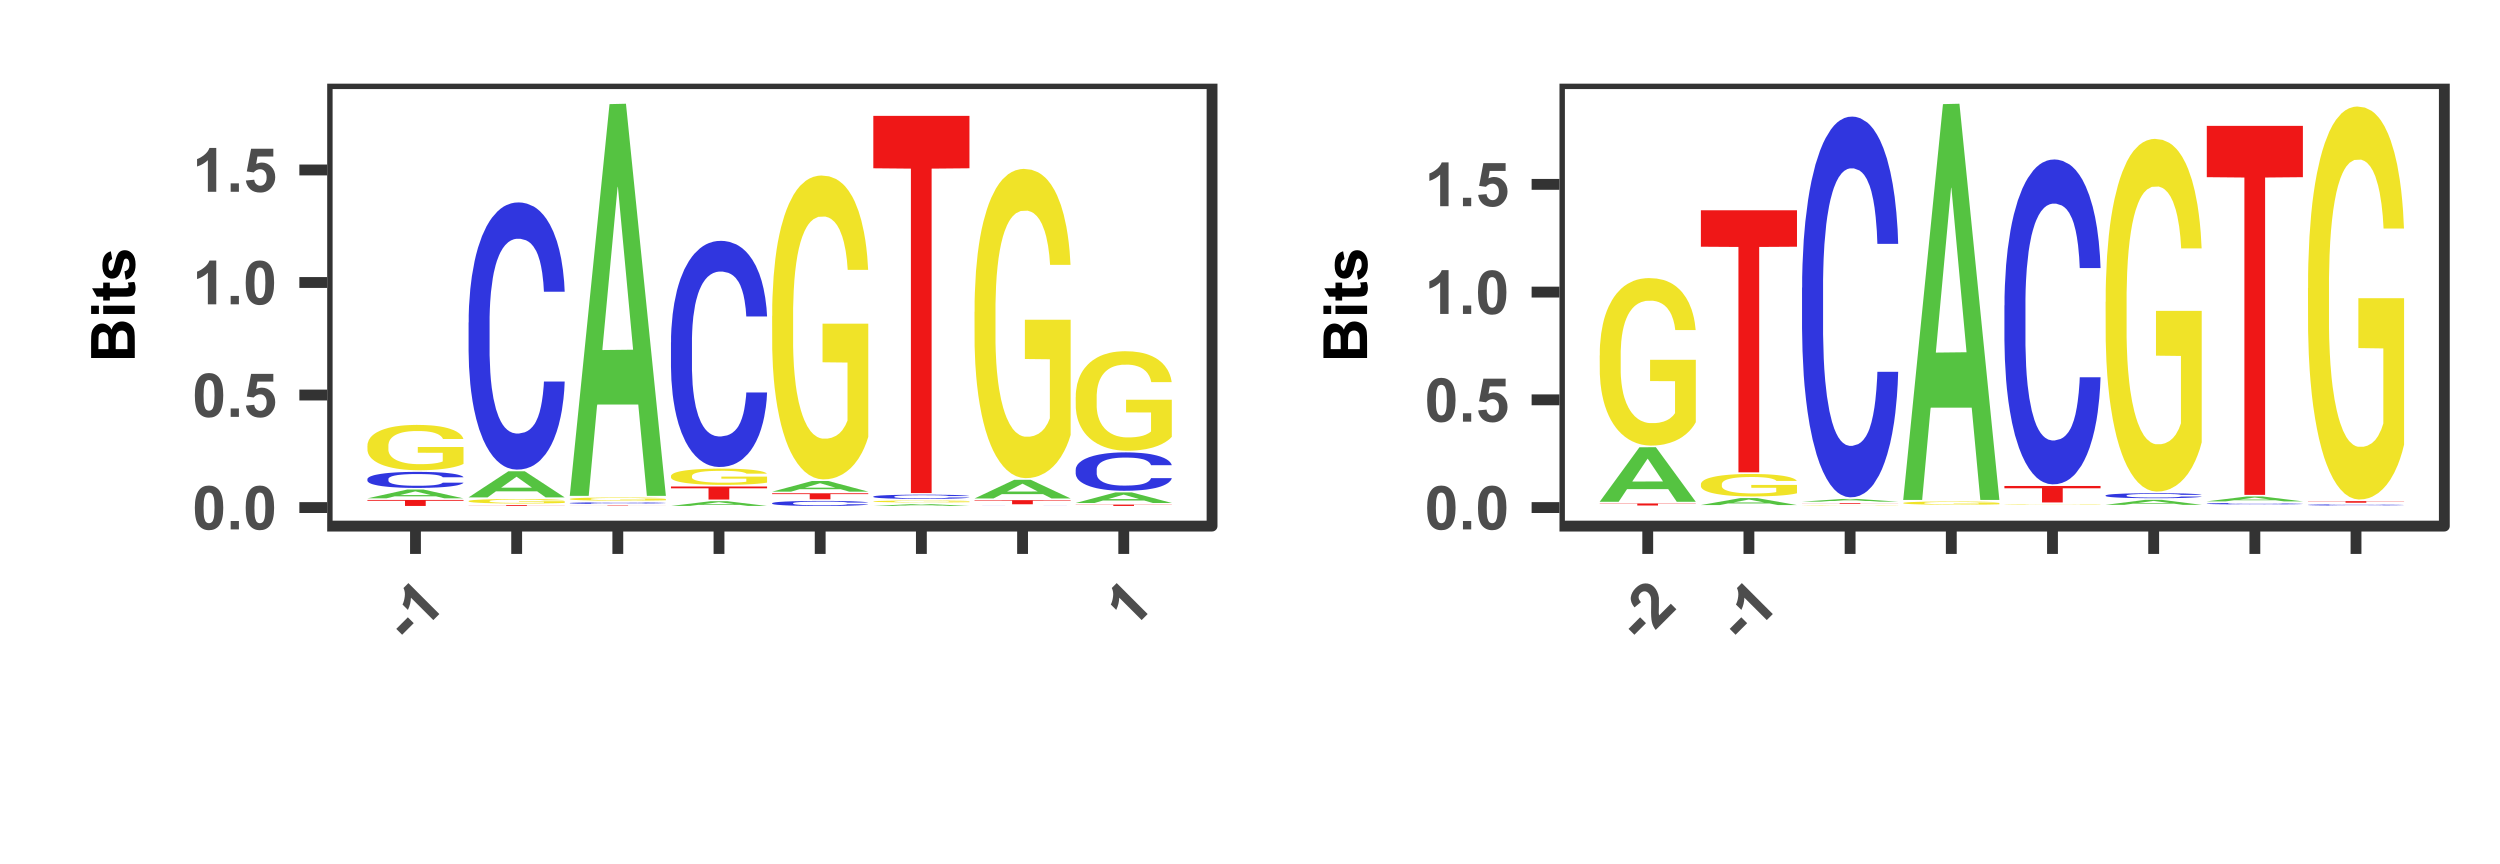 <?xml version="1.0" encoding="UTF-8"?>
<svg xmlns="http://www.w3.org/2000/svg" xmlns:xlink="http://www.w3.org/1999/xlink" width="246pt" height="85pt" viewBox="0 0 246 85" version="1.1">
<defs>
<g>
<symbol overflow="visible" id="glyph0-0">
<path style="stroke:none;" d="M 0.75 0 L 0.75 -3.75 L 3.75 -3.75 L 3.75 0 Z M 0.844 -0.094 L 3.656 -0.094 L 3.656 -3.656 L 0.844 -3.656 Z "/>
</symbol>
<symbol overflow="visible" id="glyph0-1">
<path style="stroke:none;" d="M 1.641 -4.312 C 2.055 -4.312 2.383 -4.164 2.625 -3.875 C 2.906 -3.52 3.047 -2.938 3.047 -2.125 C 3.047 -1.312 2.906 -0.723 2.625 -0.359 C 2.383 -0.066 2.055 0.078 1.641 0.078 C 1.223 0.078 0.883 -0.082 0.625 -0.406 C 0.375 -0.727 0.25 -1.301 0.25 -2.125 C 0.25 -2.938 0.391 -3.52 0.672 -3.875 C 0.898 -4.164 1.223 -4.312 1.641 -4.312 Z M 1.641 -3.625 C 1.547 -3.625 1.457 -3.594 1.375 -3.531 C 1.301 -3.469 1.242 -3.352 1.203 -3.188 C 1.141 -2.977 1.109 -2.625 1.109 -2.125 C 1.109 -1.613 1.133 -1.266 1.188 -1.078 C 1.238 -0.891 1.301 -0.766 1.375 -0.703 C 1.457 -0.641 1.547 -0.609 1.641 -0.609 C 1.742 -0.609 1.832 -0.641 1.906 -0.703 C 1.988 -0.766 2.051 -0.879 2.094 -1.047 C 2.156 -1.254 2.188 -1.613 2.188 -2.125 C 2.188 -2.625 2.16 -2.969 2.109 -3.156 C 2.055 -3.344 1.988 -3.469 1.906 -3.531 C 1.832 -3.594 1.742 -3.625 1.641 -3.625 Z "/>
</symbol>
<symbol overflow="visible" id="glyph0-2">
<path style="stroke:none;" d="M 0.438 0 L 0.438 -0.828 L 1.25 -0.828 L 1.25 0 Z "/>
</symbol>
<symbol overflow="visible" id="glyph0-3">
<path style="stroke:none;" d="M 0.266 -1.109 L 1.094 -1.188 C 1.113 -1 1.18 -0.852 1.297 -0.75 C 1.41 -0.645 1.539 -0.594 1.688 -0.594 C 1.863 -0.594 2.008 -0.66 2.125 -0.797 C 2.25 -0.93 2.312 -1.141 2.312 -1.422 C 2.312 -1.691 2.25 -1.891 2.125 -2.016 C 2.008 -2.148 1.859 -2.219 1.672 -2.219 C 1.43 -2.219 1.219 -2.113 1.031 -1.906 L 0.359 -2 L 0.781 -4.234 L 2.969 -4.234 L 2.969 -3.469 L 1.406 -3.469 L 1.281 -2.734 C 1.469 -2.828 1.656 -2.875 1.844 -2.875 C 2.207 -2.875 2.516 -2.738 2.766 -2.469 C 3.023 -2.207 3.156 -1.863 3.156 -1.438 C 3.156 -1.082 3.051 -0.77 2.844 -0.5 C 2.562 -0.113 2.176 0.078 1.688 0.078 C 1.289 0.078 0.969 -0.023 0.719 -0.234 C 0.469 -0.453 0.316 -0.742 0.266 -1.109 Z "/>
</symbol>
<symbol overflow="visible" id="glyph0-4">
<path style="stroke:none;" d="M 2.359 0 L 1.531 0 L 1.531 -3.109 C 1.238 -2.828 0.883 -2.617 0.469 -2.484 L 0.469 -3.219 C 0.688 -3.289 0.922 -3.426 1.172 -3.625 C 1.422 -3.82 1.594 -4.051 1.688 -4.312 L 2.359 -4.312 Z "/>
</symbol>
<symbol overflow="visible" id="glyph1-0">
<path style="stroke:none;" d="M 0.531 -0.531 L -2.125 -3.188 L 0 -5.312 L 2.656 -2.656 Z M 0.531 -0.656 L 2.516 -2.641 L 0 -5.156 L -1.984 -3.172 Z "/>
</symbol>
<symbol overflow="visible" id="glyph1-1">
<path style="stroke:none;" d="M -0.578 -1.047 L -1.156 -1.625 L -0.016 -2.766 L 0.562 -2.188 Z "/>
</symbol>
<symbol overflow="visible" id="glyph1-2">
<path style="stroke:none;" d="M 1.672 -1.672 L 1.078 -1.078 L -1.125 -3.281 C -1.133 -2.875 -1.234 -2.473 -1.422 -2.078 L -1.953 -2.609 C -1.848 -2.816 -1.773 -3.078 -1.734 -3.391 C -1.691 -3.703 -1.734 -3.984 -1.859 -4.234 L -1.375 -4.719 Z "/>
</symbol>
<symbol overflow="visible" id="glyph1-3">
<path style="stroke:none;" d="M 1.594 -2.688 L 2.141 -2.141 L 0.109 -0.109 C -0.078 -0.336 -0.203 -0.594 -0.266 -0.875 C -0.336 -1.164 -0.363 -1.633 -0.344 -2.281 C -0.332 -2.77 -0.336 -3.098 -0.359 -3.266 C -0.398 -3.453 -0.484 -3.609 -0.609 -3.734 C -0.734 -3.859 -0.863 -3.914 -1 -3.906 C -1.145 -3.906 -1.273 -3.848 -1.391 -3.734 C -1.516 -3.609 -1.578 -3.473 -1.578 -3.328 C -1.578 -3.18 -1.5 -3.02 -1.344 -2.844 L -1.984 -2.328 C -2.266 -2.672 -2.383 -3.004 -2.344 -3.328 C -2.301 -3.648 -2.141 -3.953 -1.859 -4.234 C -1.555 -4.535 -1.238 -4.688 -0.906 -4.688 C -0.582 -4.695 -0.301 -4.582 -0.062 -4.344 C 0.07 -4.207 0.176 -4.051 0.25 -3.875 C 0.332 -3.707 0.391 -3.504 0.422 -3.266 C 0.43 -3.109 0.43 -2.852 0.422 -2.5 C 0.41 -2.145 0.406 -1.914 0.406 -1.812 C 0.406 -1.707 0.422 -1.617 0.453 -1.547 Z "/>
</symbol>
<symbol overflow="visible" id="glyph2-0">
<path style="stroke:none;" d="M 0 -0.75 L -3.75 -0.75 L -3.75 -3.75 L 0 -3.75 Z M -0.094 -0.844 L -0.094 -3.656 L -3.656 -3.656 L -3.656 -0.844 Z "/>
</symbol>
<symbol overflow="visible" id="glyph2-1">
<path style="stroke:none;" d="M -4.297 -0.438 L -4.297 -2.156 C -4.297 -2.5 -4.281 -2.754 -4.25 -2.922 C -4.219 -3.086 -4.156 -3.234 -4.062 -3.359 C -3.977 -3.492 -3.863 -3.602 -3.719 -3.688 C -3.57 -3.781 -3.406 -3.828 -3.219 -3.828 C -3.008 -3.828 -2.82 -3.77 -2.656 -3.656 C -2.488 -3.551 -2.363 -3.406 -2.281 -3.219 C -2.207 -3.477 -2.078 -3.676 -1.891 -3.812 C -1.711 -3.957 -1.5 -4.031 -1.25 -4.031 C -1.051 -4.031 -0.859 -3.984 -0.672 -3.891 C -0.492 -3.805 -0.348 -3.688 -0.234 -3.531 C -0.117 -3.375 -0.051 -3.18 -0.031 -2.953 C -0.008 -2.805 0 -2.457 0 -1.906 L 0 -0.438 Z M -3.578 -1.312 L -2.594 -1.312 L -2.594 -1.875 C -2.594 -2.207 -2.598 -2.414 -2.609 -2.5 C -2.617 -2.656 -2.664 -2.773 -2.75 -2.859 C -2.844 -2.941 -2.957 -2.984 -3.094 -2.984 C -3.227 -2.984 -3.336 -2.945 -3.422 -2.875 C -3.504 -2.801 -3.551 -2.691 -3.562 -2.547 C -3.57 -2.461 -3.578 -2.219 -3.578 -1.812 Z M -1.875 -1.312 L -0.719 -1.312 L -0.719 -2.109 C -0.719 -2.422 -0.727 -2.617 -0.75 -2.703 C -0.77 -2.828 -0.828 -2.93 -0.922 -3.016 C -1.016 -3.098 -1.133 -3.141 -1.281 -3.141 C -1.414 -3.141 -1.523 -3.109 -1.609 -3.047 C -1.703 -2.984 -1.77 -2.891 -1.812 -2.766 C -1.852 -2.648 -1.875 -2.395 -1.875 -2 Z "/>
</symbol>
<symbol overflow="visible" id="glyph2-2">
<path style="stroke:none;" d="M -3.531 -0.438 L -4.297 -0.438 L -4.297 -1.25 L -3.531 -1.25 Z M 0 -0.438 L -3.109 -0.438 L -3.109 -1.25 L 0 -1.25 Z "/>
</symbol>
<symbol overflow="visible" id="glyph2-3">
<path style="stroke:none;" d="M -3.109 -1.859 L -2.453 -1.859 L -2.453 -1.297 L -1.203 -1.297 C -0.953 -1.297 -0.801 -1.301 -0.75 -1.312 C -0.707 -1.32 -0.672 -1.344 -0.641 -1.375 C -0.617 -1.414 -0.609 -1.469 -0.609 -1.531 C -0.609 -1.602 -0.633 -1.711 -0.688 -1.859 L -0.047 -1.922 C 0.035 -1.734 0.078 -1.52 0.078 -1.281 C 0.078 -1.125 0.051 -0.984 0 -0.859 C -0.051 -0.742 -0.113 -0.66 -0.188 -0.609 C -0.27 -0.555 -0.379 -0.52 -0.516 -0.5 C -0.609 -0.477 -0.801 -0.469 -1.094 -0.469 L -2.453 -0.469 L -2.453 -0.094 L -3.109 -0.094 L -3.109 -0.469 L -3.734 -0.469 L -4.203 -1.297 L -3.109 -1.297 Z "/>
</symbol>
<symbol overflow="visible" id="glyph2-4">
<path style="stroke:none;" d="M -0.891 -0.141 L -1.016 -0.969 C -0.859 -1 -0.738 -1.066 -0.656 -1.172 C -0.57 -1.285 -0.531 -1.438 -0.531 -1.625 C -0.531 -1.844 -0.566 -2.004 -0.641 -2.109 C -0.691 -2.18 -0.766 -2.219 -0.859 -2.219 C -0.922 -2.219 -0.973 -2.195 -1.016 -2.156 C -1.055 -2.113 -1.094 -2.023 -1.125 -1.891 C -1.27 -1.223 -1.406 -0.801 -1.531 -0.625 C -1.695 -0.375 -1.93 -0.25 -2.234 -0.25 C -2.492 -0.25 -2.719 -0.352 -2.906 -0.562 C -3.094 -0.781 -3.188 -1.113 -3.188 -1.562 C -3.188 -1.988 -3.113 -2.305 -2.969 -2.516 C -2.832 -2.723 -2.629 -2.863 -2.359 -2.938 L -2.219 -2.172 C -2.332 -2.129 -2.422 -2.062 -2.484 -1.969 C -2.555 -1.883 -2.594 -1.754 -2.594 -1.578 C -2.594 -1.359 -2.562 -1.203 -2.5 -1.109 C -2.457 -1.047 -2.398 -1.016 -2.328 -1.016 C -2.273 -1.016 -2.227 -1.047 -2.188 -1.109 C -2.125 -1.18 -2.039 -1.438 -1.938 -1.875 C -1.844 -2.312 -1.723 -2.617 -1.578 -2.797 C -1.43 -2.961 -1.227 -3.047 -0.969 -3.047 C -0.688 -3.047 -0.441 -2.926 -0.234 -2.688 C -0.023 -2.445 0.078 -2.094 0.078 -1.625 C 0.078 -1.207 -0.008 -0.875 -0.188 -0.625 C -0.363 -0.375 -0.598 -0.211 -0.891 -0.141 Z "/>
</symbol>
</g>
<clipPath id="clip1">
  <path d="M 3.488 2.75 L 125 2.75 L 125 79 L 3.488 79 Z "/>
</clipPath>
<clipPath id="clip2">
  <path d="M 3.488 2.75 L 125.746 2.75 L 125.746 79.762 L 3.488 79.762 Z "/>
</clipPath>
<clipPath id="clip3">
  <path d="M 32.195 8.23 L 120 8.23 L 120 52 L 32.195 52 Z "/>
</clipPath>
<clipPath id="clip4">
  <path d="M 32.195 8.23 L 120 8.23 L 120 52.766 L 32.195 52.766 Z "/>
</clipPath>
<clipPath id="clip5">
  <path d="M 124.742 2.75 L 246 2.75 L 246 79 L 124.742 79 Z "/>
</clipPath>
<clipPath id="clip6">
  <path d="M 124.742 2.75 L 246 2.75 L 246 79.762 L 124.742 79.762 Z "/>
</clipPath>
<clipPath id="clip7">
  <path d="M 153.453 8.23 L 241 8.23 L 241 52 L 153.453 52 Z "/>
</clipPath>
<clipPath id="clip8">
  <path d="M 153.453 8.23 L 241.523 8.23 L 241.523 52.766 L 153.453 52.766 Z "/>
</clipPath>
</defs>
<g id="surface36">
<rect x="0" y="0" width="246" height="85" style="fill:rgb(100%,100%,100%);fill-opacity:1;stroke:none;"/>
<g clip-path="url(#clip1)" clip-rule="nonzero">
<path style=" stroke:none;fill-rule:nonzero;fill:rgb(100%,100%,100%);fill-opacity:1;" d="M 3.488 78.762 L 124.746 78.762 L 124.746 2.75 L 3.488 2.75 Z "/>
</g>
<g clip-path="url(#clip2)" clip-rule="nonzero">
<path style="fill:none;stroke-width:1.067;stroke-linecap:round;stroke-linejoin:round;stroke:rgb(100%,100%,100%);stroke-opacity:1;stroke-miterlimit:10;" d="M 3.488 78.762 L 124.746 78.762 L 124.746 2.75 L 3.488 2.75 Z "/>
</g>
<g clip-path="url(#clip3)" clip-rule="nonzero">
<path style=" stroke:none;fill-rule:nonzero;fill:rgb(100%,100%,100%);fill-opacity:1;" d="M 32.195 51.766 L 119.266 51.766 L 119.266 8.23 L 32.195 8.23 Z "/>
</g>
<path style=" stroke:none;fill-rule:nonzero;fill:rgb(33.333%,76.471%,25.49%);fill-opacity:1;" d="M 36.152 49.035 L 36.164 49.035 L 40.062 48.172 L 41.68 48.172 L 45.609 49.039 L 43.738 49.039 L 42.891 48.836 L 38.863 48.836 L 38.836 48.84 L 38.016 49.039 L 36.152 49.039 L 36.152 49.035 L 39.371 48.715 L 42.383 48.715 L 40.891 48.355 L 40.852 48.355 L 39.359 48.715 L 39.371 48.715 Z "/>
<path style=" stroke:none;fill-rule:nonzero;fill:rgb(18.824%,21.176%,87.451%);fill-opacity:1;" d="M 36.152 47.141 L 36.164 47.141 L 36.164 47.098 L 36.199 47.043 L 36.32 46.945 L 36.477 46.867 L 36.746 46.777 L 36.891 46.738 L 37.082 46.699 L 37.473 46.629 L 37.918 46.57 L 38.23 46.539 L 38.469 46.52 L 38.992 46.484 L 39.293 46.469 L 39.609 46.457 L 39.875 46.445 L 40.324 46.438 L 40.68 46.434 L 41.094 46.43 L 41.441 46.434 L 41.898 46.438 L 42.57 46.457 L 42.828 46.465 L 43.176 46.484 L 43.531 46.504 L 43.824 46.527 L 44.156 46.562 L 44.504 46.605 L 44.84 46.66 L 45.074 46.711 L 45.266 46.766 L 45.434 46.828 L 45.555 46.898 L 45.609 46.961 L 43.566 46.961 L 43.508 46.906 L 43.398 46.848 L 43.285 46.809 L 43.164 46.777 L 42.973 46.742 L 42.805 46.719 L 42.527 46.691 L 42.27 46.672 L 42.055 46.664 L 41.797 46.656 L 41.25 46.645 L 40.859 46.645 L 40.613 46.648 L 40.312 46.656 L 40.055 46.668 L 39.754 46.684 L 39.52 46.703 L 39.285 46.727 L 39.148 46.742 L 38.949 46.777 L 38.812 46.801 L 38.633 46.848 L 38.535 46.879 L 38.355 46.961 L 38.277 47.02 L 38.242 47.062 L 38.223 47.109 L 38.223 47.336 L 38.289 47.438 L 38.344 47.48 L 38.434 47.527 L 38.602 47.594 L 38.848 47.652 L 39.105 47.699 L 39.316 47.727 L 39.52 47.746 L 39.719 47.762 L 39.965 47.777 L 40.168 47.785 L 40.469 47.793 L 40.824 47.797 L 41.105 47.797 L 41.676 47.793 L 41.934 47.785 L 42.18 47.773 L 42.449 47.758 L 42.66 47.742 L 42.781 47.727 L 42.984 47.699 L 43.141 47.672 L 43.273 47.637 L 43.363 47.609 L 43.465 47.566 L 43.543 47.516 L 43.566 47.492 L 45.609 47.492 L 45.566 47.543 L 45.488 47.594 L 45.332 47.66 L 45.207 47.699 L 45.02 47.75 L 44.816 47.789 L 44.539 47.832 L 44.281 47.867 L 44.012 47.895 L 43.723 47.922 L 43.195 47.957 L 43.008 47.969 L 42.605 47.984 L 42.289 47.996 L 41.832 48.004 L 41.363 48.012 L 40.871 48.012 L 40.434 48.008 L 39.953 48 L 39.652 47.992 L 39.316 47.98 L 38.926 47.957 L 38.555 47.934 L 38.211 47.906 L 37.887 47.871 L 37.582 47.836 L 37.191 47.773 L 36.902 47.711 L 36.688 47.656 L 36.543 47.609 L 36.398 47.547 L 36.32 47.504 L 36.199 47.402 L 36.152 47.309 Z "/>
<path style=" stroke:none;fill-rule:nonzero;fill:rgb(94.118%,89.02%,15.686%);fill-opacity:1;" d="M 36.152 43.871 L 36.164 43.867 L 36.164 43.723 L 36.188 43.594 L 36.297 43.289 L 36.465 43.035 L 36.59 42.902 L 36.711 42.793 L 36.855 42.684 L 37.035 42.566 L 37.359 42.402 L 37.559 42.316 L 37.805 42.227 L 38.254 42.094 L 38.574 42.023 L 38.91 41.961 L 39.457 41.887 L 39.816 41.855 L 40.195 41.832 L 40.652 41.816 L 41 41.809 L 41.758 41.824 L 42.406 41.859 L 42.719 41.887 L 43.121 41.938 L 43.332 41.969 L 43.68 42.035 L 44.035 42.121 L 44.281 42.195 L 44.652 42.332 L 44.93 42.469 L 45.188 42.641 L 45.32 42.758 L 45.422 42.871 L 45.512 42.996 L 45.602 43.195 L 43.59 43.195 L 43.512 43.055 L 43.391 42.918 L 43.211 42.789 L 43.055 42.707 L 42.785 42.605 L 42.539 42.539 L 42.285 42.492 L 41.973 42.449 L 41.727 42.43 L 41.379 42.414 L 40.699 42.418 L 40.238 42.449 L 39.926 42.492 L 39.727 42.527 L 39.547 42.566 L 39.348 42.625 L 39.113 42.711 L 38.945 42.789 L 38.777 42.887 L 38.645 42.984 L 38.52 43.098 L 38.418 43.219 L 38.34 43.348 L 38.273 43.5 L 38.219 43.758 L 38.219 44.316 L 38.242 44.441 L 38.297 44.609 L 38.363 44.734 L 38.477 44.887 L 38.574 44.988 L 38.766 45.137 L 38.977 45.258 L 39.145 45.336 L 39.312 45.398 L 39.602 45.488 L 39.926 45.562 L 40.207 45.609 L 40.586 45.648 L 40.844 45.664 L 41.066 45.672 L 41.613 45.672 L 42.004 45.66 L 42.441 45.633 L 42.773 45.594 L 43.055 45.551 L 43.367 45.477 L 43.566 45.406 L 43.566 44.555 L 41.109 44.551 L 41.109 43.984 L 45.609 43.984 L 45.609 45.648 L 45.422 45.734 L 45.211 45.812 L 44.984 45.879 L 44.652 45.965 L 44.25 46.047 L 43.891 46.105 L 43.512 46.152 L 43.066 46.199 L 42.484 46.238 L 42.129 46.254 L 41.68 46.27 L 41.156 46.273 L 40.699 46.262 L 40.25 46.242 L 39.781 46.207 L 39.324 46.152 L 38.977 46.102 L 38.633 46.035 L 38.262 45.949 L 37.973 45.867 L 37.75 45.797 L 37.504 45.703 L 37.234 45.578 L 37.035 45.469 L 36.855 45.355 L 36.668 45.207 L 36.531 45.082 L 36.398 44.922 L 36.32 44.805 L 36.23 44.621 L 36.164 44.363 Z "/>
<path style=" stroke:none;fill-rule:nonzero;fill:rgb(93.725%,9.02%,9.02%);fill-opacity:1;" d="M 36.152 49.195 L 45.609 49.195 L 45.609 49.277 L 41.891 49.277 L 41.891 49.785 L 39.852 49.785 L 39.852 49.277 L 36.152 49.277 Z "/>
<path style=" stroke:none;fill-rule:nonzero;fill:rgb(33.333%,76.471%,25.49%);fill-opacity:1;" d="M 46.109 48.941 L 46.117 48.938 L 50.02 46.375 L 51.637 46.371 L 55.566 48.945 L 53.695 48.945 L 52.848 48.344 L 48.82 48.344 L 48.789 48.355 L 47.973 48.945 L 46.109 48.945 L 46.109 48.941 L 49.328 47.988 L 52.34 47.984 L 50.848 46.922 L 50.828 46.914 L 50.809 46.922 L 49.316 47.984 L 49.328 47.988 Z "/>
<path style=" stroke:none;fill-rule:nonzero;fill:rgb(18.824%,21.176%,87.451%);fill-opacity:1;" d="M 46.109 31.734 L 46.121 31.707 L 46.121 31.035 L 46.152 30.125 L 46.277 28.441 L 46.434 27.168 L 46.703 25.68 L 46.848 25.059 L 47.039 24.359 L 47.43 23.23 L 47.875 22.27 L 48.188 21.742 L 48.422 21.406 L 48.949 20.805 L 49.25 20.543 L 49.562 20.324 L 49.832 20.184 L 50.281 20.016 L 50.637 19.941 L 51.051 19.918 L 51.398 19.941 L 51.855 20.039 L 52.527 20.324 L 52.785 20.496 L 53.129 20.781 L 53.488 21.168 L 53.777 21.551 L 54.113 22.102 L 54.461 22.824 L 54.797 23.734 L 55.031 24.578 L 55.223 25.465 L 55.391 26.547 L 55.512 27.723 L 55.566 28.707 L 53.523 28.707 L 53.465 27.816 L 53.355 26.859 L 53.242 26.211 L 53.121 25.68 L 52.93 25.082 L 52.762 24.695 L 52.48 24.242 L 52.227 23.953 L 52.012 23.785 L 51.754 23.641 L 51.207 23.496 L 50.816 23.496 L 50.57 23.543 L 50.27 23.664 L 50.012 23.832 L 49.711 24.121 L 49.473 24.434 L 49.238 24.84 L 49.105 25.129 L 48.902 25.656 L 48.77 26.09 L 48.59 26.832 L 48.492 27.363 L 48.312 28.73 L 48.234 29.738 L 48.199 30.438 L 48.176 31.203 L 48.176 34.949 L 48.246 36.633 L 48.301 37.352 L 48.391 38.168 L 48.559 39.223 L 48.805 40.258 L 49.062 41 L 49.273 41.457 L 49.473 41.793 L 49.676 42.059 L 49.922 42.297 L 50.121 42.441 L 50.426 42.586 L 50.781 42.66 L 51.062 42.66 L 51.633 42.539 L 51.891 42.418 L 52.137 42.25 L 52.402 41.984 L 52.617 41.699 L 52.738 41.48 L 52.941 41.027 L 53.098 40.547 L 53.23 39.992 L 53.32 39.512 L 53.422 38.793 L 53.5 37.977 L 53.523 37.543 L 55.566 37.543 L 55.523 38.406 L 55.445 39.25 L 55.289 40.379 L 55.164 41.027 L 54.977 41.816 L 54.773 42.492 L 54.496 43.234 L 54.238 43.789 L 53.969 44.266 L 53.68 44.699 L 53.152 45.301 L 52.961 45.469 L 52.559 45.758 L 52.246 45.926 L 51.789 46.094 L 51.32 46.188 L 50.828 46.211 L 50.391 46.164 L 49.91 46.02 L 49.609 45.875 L 49.273 45.66 L 48.883 45.324 L 48.512 44.914 L 48.168 44.434 L 47.844 43.883 L 47.539 43.258 L 47.148 42.227 L 46.859 41.219 L 46.645 40.281 L 46.5 39.488 L 46.355 38.48 L 46.277 37.785 L 46.152 36.102 L 46.109 34.543 Z "/>
<path style=" stroke:none;fill-rule:nonzero;fill:rgb(94.118%,89.02%,15.686%);fill-opacity:1;" d="M 46.109 49.309 L 46.121 49.309 L 46.121 49.293 L 46.145 49.281 L 46.254 49.25 L 46.422 49.227 L 46.543 49.211 L 46.668 49.199 L 46.812 49.191 L 46.992 49.18 L 47.316 49.164 L 47.516 49.152 L 47.762 49.145 L 48.207 49.133 L 48.531 49.125 L 48.867 49.117 L 49.414 49.113 L 49.773 49.109 L 50.152 49.105 L 51.715 49.105 L 52.363 49.109 L 52.676 49.113 L 53.078 49.117 L 53.289 49.121 L 53.637 49.125 L 53.992 49.133 L 54.238 49.141 L 54.605 49.156 L 54.887 49.168 L 55.145 49.188 L 55.277 49.199 L 55.379 49.207 L 55.469 49.223 L 55.555 49.242 L 53.547 49.242 L 53.469 49.227 L 53.344 49.215 L 53.168 49.199 L 53.012 49.191 L 52.742 49.184 L 52.496 49.176 L 52.238 49.172 L 51.926 49.168 L 51.68 49.164 L 50.652 49.164 L 50.195 49.168 L 49.883 49.172 L 49.684 49.176 L 49.504 49.18 L 49.305 49.184 L 49.07 49.191 L 48.902 49.199 L 48.734 49.211 L 48.598 49.219 L 48.477 49.23 L 48.375 49.242 L 48.297 49.258 L 48.23 49.27 L 48.176 49.297 L 48.176 49.352 L 48.199 49.363 L 48.254 49.383 L 48.32 49.395 L 48.434 49.41 L 48.531 49.418 L 48.723 49.434 L 48.934 49.445 L 49.27 49.461 L 49.559 49.469 L 49.883 49.477 L 50.164 49.48 L 50.543 49.484 L 51.961 49.484 L 52.395 49.48 L 52.73 49.477 L 53.012 49.473 L 53.324 49.469 L 53.523 49.461 L 53.523 49.375 L 51.066 49.375 L 51.066 49.32 L 55.566 49.32 L 55.566 49.484 L 55.379 49.492 L 55.164 49.5 L 54.941 49.508 L 54.605 49.516 L 54.207 49.523 L 53.848 49.527 L 53.469 49.535 L 53.023 49.539 L 52.441 49.543 L 52.082 49.543 L 51.637 49.547 L 51.113 49.547 L 50.652 49.543 L 50.207 49.543 L 49.738 49.539 L 49.281 49.535 L 48.934 49.527 L 48.59 49.523 L 48.219 49.512 L 47.93 49.504 L 47.707 49.5 L 47.461 49.488 L 47.191 49.477 L 46.992 49.465 L 46.812 49.453 L 46.621 49.441 L 46.355 49.41 L 46.277 49.398 L 46.188 49.383 L 46.121 49.355 Z "/>
<path style=" stroke:none;fill-rule:nonzero;fill:rgb(93.725%,9.02%,9.02%);fill-opacity:1;" d="M 46.109 49.703 L 55.566 49.703 L 55.566 49.715 L 51.848 49.715 L 51.848 49.785 L 49.809 49.785 L 49.809 49.715 L 46.109 49.715 Z "/>
<path style=" stroke:none;fill-rule:nonzero;fill:rgb(33.333%,76.471%,25.49%);fill-opacity:1;" d="M 56.066 48.723 L 56.074 48.684 L 59.977 10.246 L 61.594 10.207 L 65.523 48.793 L 63.652 48.793 L 62.805 39.809 L 58.777 39.809 L 58.746 39.953 L 57.93 48.793 L 56.066 48.793 L 56.066 48.723 L 59.285 34.445 L 62.297 34.41 L 60.805 18.434 L 60.785 18.359 L 60.766 18.469 L 59.273 34.41 L 59.285 34.445 Z "/>
<path style=" stroke:none;fill-rule:nonzero;fill:rgb(18.824%,21.176%,87.451%);fill-opacity:1;" d="M 56.066 49.5 L 56.078 49.5 L 56.078 49.496 L 56.109 49.488 L 56.234 49.48 L 56.391 49.473 L 56.656 49.465 L 56.805 49.461 L 56.992 49.457 L 57.387 49.449 L 57.832 49.441 L 58.145 49.441 L 58.379 49.438 L 58.906 49.434 L 59.207 49.434 L 59.52 49.43 L 62.484 49.43 L 62.742 49.434 L 63.086 49.434 L 63.445 49.438 L 63.734 49.438 L 64.07 49.441 L 64.418 49.445 L 64.754 49.453 L 64.988 49.457 L 65.176 49.461 L 65.344 49.469 L 65.469 49.477 L 65.523 49.48 L 63.477 49.48 L 63.422 49.477 L 63.309 49.469 L 63.199 49.465 L 63.074 49.465 L 62.887 49.461 L 62.719 49.457 L 62.438 49.453 L 61.969 49.453 L 61.711 49.449 L 60.227 49.449 L 59.969 49.453 L 59.664 49.453 L 59.43 49.457 L 59.195 49.457 L 59.062 49.461 L 58.859 49.465 L 58.727 49.465 L 58.547 49.469 L 58.445 49.473 L 58.27 49.48 L 58.191 49.488 L 58.156 49.492 L 58.133 49.496 L 58.133 49.52 L 58.199 49.531 L 58.258 49.535 L 58.348 49.539 L 58.516 49.547 L 58.762 49.551 L 59.016 49.555 L 59.23 49.559 L 59.43 49.559 L 59.633 49.562 L 60.078 49.562 L 60.383 49.566 L 61.59 49.566 L 61.848 49.562 L 62.359 49.562 L 62.574 49.559 L 62.695 49.559 L 62.898 49.555 L 63.055 49.555 L 63.188 49.551 L 63.277 49.547 L 63.379 49.543 L 63.457 49.539 L 63.477 49.535 L 65.523 49.535 L 65.48 49.539 L 65.402 49.547 L 65.246 49.551 L 65.121 49.555 L 64.93 49.562 L 64.73 49.566 L 64.449 49.57 L 64.195 49.574 L 63.926 49.574 L 63.633 49.578 L 63.109 49.582 L 62.918 49.582 L 62.516 49.586 L 59.566 49.586 L 59.23 49.582 L 58.84 49.582 L 58.469 49.578 L 58.121 49.578 L 57.797 49.574 L 57.496 49.57 L 57.105 49.562 L 56.816 49.559 L 56.602 49.551 L 56.457 49.547 L 56.312 49.539 L 56.234 49.535 L 56.109 49.527 L 56.066 49.516 Z "/>
<path style=" stroke:none;fill-rule:nonzero;fill:rgb(94.118%,89.02%,15.686%);fill-opacity:1;" d="M 56.066 49.098 L 56.078 49.098 L 56.078 49.09 L 56.098 49.078 L 56.211 49.059 L 56.379 49.039 L 56.5 49.031 L 56.625 49.023 L 56.77 49.016 L 56.949 49.008 L 57.273 48.996 L 57.473 48.988 L 57.719 48.98 L 58.164 48.973 L 58.488 48.969 L 58.824 48.965 L 59.371 48.957 L 59.727 48.957 L 60.109 48.953 L 61.672 48.953 L 62.32 48.957 L 62.633 48.957 L 63.035 48.961 L 63.246 48.965 L 63.594 48.969 L 63.949 48.973 L 64.195 48.98 L 64.562 48.988 L 64.844 49 L 65.102 49.012 L 65.234 49.02 L 65.336 49.027 L 65.422 49.035 L 65.512 49.051 L 63.504 49.051 L 63.426 49.039 L 63.301 49.031 L 63.125 49.023 L 62.969 49.016 L 62.699 49.008 L 62.453 49.004 L 62.195 49 L 61.883 48.996 L 60.152 48.996 L 59.84 49 L 59.641 49.004 L 59.461 49.008 L 59.258 49.012 L 59.023 49.016 L 58.855 49.023 L 58.691 49.027 L 58.555 49.035 L 58.434 49.043 L 58.332 49.051 L 58.254 49.062 L 58.188 49.074 L 58.133 49.09 L 58.133 49.129 L 58.152 49.141 L 58.211 49.152 L 58.277 49.16 L 58.387 49.172 L 58.488 49.18 L 58.68 49.188 L 58.891 49.199 L 59.227 49.207 L 59.516 49.215 L 59.84 49.219 L 60.121 49.223 L 60.5 49.227 L 61.918 49.227 L 62.352 49.223 L 62.688 49.223 L 62.969 49.219 L 63.281 49.215 L 63.48 49.207 L 63.48 49.148 L 61.023 49.148 L 61.023 49.105 L 65.523 49.105 L 65.523 49.227 L 65.336 49.23 L 65.121 49.238 L 64.898 49.242 L 64.562 49.246 L 64.16 49.254 L 63.805 49.258 L 63.426 49.262 L 62.977 49.266 L 62.398 49.266 L 62.039 49.27 L 60.164 49.27 L 59.695 49.266 L 59.238 49.262 L 58.543 49.254 L 58.176 49.246 L 57.887 49.242 L 57.664 49.234 L 57.418 49.23 L 57.148 49.219 L 56.949 49.211 L 56.77 49.203 L 56.578 49.195 L 56.312 49.172 L 56.234 49.164 L 56.145 49.152 L 56.078 49.133 Z "/>
<path style=" stroke:none;fill-rule:nonzero;fill:rgb(93.725%,9.02%,9.02%);fill-opacity:1;" d="M 56.066 49.746 L 65.523 49.746 L 65.523 49.75 L 61.805 49.75 L 61.805 49.785 L 59.766 49.785 L 59.766 49.75 L 56.066 49.75 Z "/>
<path style=" stroke:none;fill-rule:nonzero;fill:rgb(33.333%,76.471%,25.49%);fill-opacity:1;" d="M 66.023 49.785 L 66.031 49.785 L 69.934 49.316 L 71.551 49.316 L 75.48 49.785 L 73.609 49.785 L 72.762 49.676 L 68.734 49.676 L 68.703 49.68 L 67.883 49.785 L 66.023 49.785 L 69.238 49.609 L 72.254 49.609 L 70.762 49.414 L 70.723 49.414 L 69.23 49.609 L 69.238 49.609 Z "/>
<path style=" stroke:none;fill-rule:nonzero;fill:rgb(18.824%,21.176%,87.451%);fill-opacity:1;" d="M 66.023 33.699 L 66.031 33.68 L 66.031 33.109 L 66.066 32.336 L 66.191 30.914 L 66.348 29.836 L 66.613 28.578 L 66.762 28.047 L 66.949 27.457 L 67.34 26.504 L 67.789 25.691 L 68.102 25.242 L 68.336 24.957 L 68.863 24.449 L 69.164 24.227 L 69.477 24.043 L 69.746 23.922 L 70.191 23.781 L 70.551 23.719 L 70.965 23.699 L 71.309 23.719 L 71.77 23.801 L 72.441 24.043 L 72.695 24.188 L 73.043 24.43 L 73.402 24.754 L 73.691 25.082 L 74.027 25.547 L 74.375 26.156 L 74.711 26.93 L 74.945 27.641 L 75.133 28.395 L 75.301 29.309 L 75.426 30.305 L 75.48 31.137 L 73.434 31.137 L 73.379 30.387 L 73.266 29.574 L 73.156 29.023 L 73.031 28.578 L 72.844 28.066 L 72.676 27.742 L 72.395 27.355 L 72.137 27.113 L 71.926 26.973 L 71.668 26.848 L 71.121 26.727 L 70.73 26.727 L 70.484 26.766 L 70.18 26.871 L 69.926 27.012 L 69.621 27.254 L 69.387 27.52 L 69.152 27.863 L 69.02 28.109 L 68.816 28.555 L 68.684 28.922 L 68.504 29.551 L 68.402 30 L 68.223 31.156 L 68.145 32.012 L 68.113 32.602 L 68.09 33.25 L 68.09 36.422 L 68.156 37.844 L 68.215 38.453 L 68.305 39.145 L 68.469 40.039 L 68.715 40.914 L 68.973 41.543 L 69.188 41.93 L 69.387 42.215 L 69.59 42.438 L 69.836 42.641 L 70.035 42.762 L 70.336 42.887 L 70.695 42.945 L 70.977 42.945 L 71.547 42.844 L 71.801 42.742 L 72.047 42.602 L 72.316 42.375 L 72.527 42.133 L 72.652 41.949 L 72.852 41.562 L 73.008 41.156 L 73.145 40.691 L 73.234 40.285 L 73.332 39.672 L 73.414 38.984 L 73.434 38.617 L 75.48 38.617 L 75.438 39.348 L 75.359 40.059 L 75.199 41.016 L 75.078 41.562 L 74.887 42.234 L 74.688 42.805 L 74.406 43.434 L 74.148 43.902 L 73.883 44.309 L 73.59 44.672 L 73.066 45.18 L 72.875 45.324 L 72.473 45.566 L 72.16 45.711 L 71.703 45.852 L 71.23 45.934 L 70.738 45.953 L 70.305 45.914 L 69.824 45.793 L 69.52 45.668 L 69.188 45.484 L 68.793 45.203 L 68.426 44.855 L 68.078 44.449 L 67.754 43.98 L 67.453 43.453 L 67.062 42.578 L 66.77 41.727 L 66.559 40.934 L 66.414 40.262 L 66.27 39.41 L 66.191 38.82 L 66.066 37.398 L 66.023 36.074 Z "/>
<path style=" stroke:none;fill-rule:nonzero;fill:rgb(94.118%,89.02%,15.686%);fill-opacity:1;" d="M 66.023 46.852 L 66.031 46.852 L 66.031 46.797 L 66.055 46.754 L 66.168 46.645 L 66.336 46.551 L 66.457 46.504 L 66.582 46.465 L 66.727 46.426 L 66.902 46.383 L 67.227 46.324 L 67.43 46.293 L 67.676 46.262 L 68.121 46.215 L 68.445 46.188 L 68.781 46.168 L 69.328 46.141 L 69.684 46.129 L 70.066 46.121 L 70.523 46.113 L 70.867 46.113 L 71.629 46.117 L 72.277 46.129 L 72.59 46.141 L 72.992 46.156 L 73.203 46.168 L 73.547 46.191 L 73.906 46.223 L 74.152 46.25 L 74.52 46.301 L 74.801 46.348 L 75.055 46.41 L 75.191 46.453 L 75.289 46.492 L 75.379 46.539 L 75.469 46.609 L 73.461 46.609 L 73.383 46.559 L 73.258 46.512 L 73.078 46.465 L 72.922 46.434 L 72.656 46.398 L 72.41 46.375 L 72.152 46.355 L 71.84 46.344 L 71.594 46.336 L 71.25 46.328 L 70.566 46.332 L 70.109 46.344 L 69.797 46.355 L 69.594 46.371 L 69.418 46.383 L 69.215 46.406 L 68.98 46.434 L 68.812 46.465 L 68.645 46.5 L 68.512 46.535 L 68.391 46.574 L 68.289 46.617 L 68.211 46.664 L 68.145 46.719 L 68.09 46.812 L 68.09 47.012 L 68.109 47.055 L 68.168 47.117 L 68.234 47.16 L 68.344 47.215 L 68.445 47.254 L 68.637 47.305 L 68.848 47.348 L 69.016 47.375 L 69.184 47.398 L 69.473 47.434 L 69.797 47.457 L 70.074 47.473 L 70.457 47.488 L 70.711 47.496 L 71.484 47.496 L 71.875 47.492 L 72.309 47.484 L 72.645 47.469 L 72.922 47.453 L 73.234 47.426 L 73.438 47.402 L 73.438 47.098 L 70.98 47.098 L 70.98 46.895 L 75.48 46.895 L 75.48 47.488 L 75.289 47.52 L 75.078 47.547 L 74.855 47.57 L 74.52 47.602 L 74.117 47.633 L 73.762 47.652 L 73.383 47.668 L 72.934 47.688 L 72.355 47.699 L 71.996 47.707 L 71.551 47.711 L 70.566 47.711 L 70.121 47.703 L 69.652 47.688 L 69.195 47.668 L 68.848 47.652 L 68.5 47.629 L 68.133 47.598 L 67.844 47.566 L 67.617 47.543 L 67.375 47.508 L 67.105 47.465 L 66.902 47.426 L 66.727 47.383 L 66.535 47.332 L 66.402 47.285 L 66.27 47.23 L 66.191 47.188 L 66.102 47.121 L 66.031 47.027 Z "/>
<path style=" stroke:none;fill-rule:nonzero;fill:rgb(93.725%,9.02%,9.02%);fill-opacity:1;" d="M 66.023 47.871 L 75.48 47.871 L 75.48 48.051 L 71.762 48.051 L 71.762 49.156 L 69.719 49.156 L 69.719 48.051 L 66.023 48.051 Z "/>
<path style=" stroke:none;fill-rule:nonzero;fill:rgb(33.333%,76.471%,25.49%);fill-opacity:1;" d="M 75.977 48.379 L 75.988 48.379 L 79.887 47.332 L 81.508 47.332 L 85.438 48.379 L 83.566 48.379 L 82.715 48.137 L 78.688 48.137 L 78.66 48.141 L 77.84 48.379 L 75.977 48.379 L 79.195 47.988 L 82.211 47.988 L 80.719 47.555 L 80.699 47.551 L 80.68 47.555 L 79.188 47.988 L 79.195 47.988 Z "/>
<path style=" stroke:none;fill-rule:nonzero;fill:rgb(18.824%,21.176%,87.451%);fill-opacity:1;" d="M 75.977 49.512 L 75.988 49.512 L 75.988 49.5 L 76.023 49.484 L 76.145 49.453 L 76.301 49.426 L 76.57 49.398 L 76.715 49.387 L 76.906 49.375 L 77.297 49.352 L 77.746 49.336 L 78.059 49.324 L 78.293 49.32 L 78.816 49.309 L 79.121 49.305 L 79.434 49.297 L 79.703 49.297 L 80.148 49.293 L 81.727 49.293 L 82.395 49.297 L 82.652 49.301 L 83 49.309 L 83.359 49.316 L 83.648 49.32 L 83.984 49.332 L 84.332 49.348 L 84.664 49.363 L 84.898 49.379 L 85.09 49.395 L 85.258 49.414 L 85.383 49.438 L 85.438 49.457 L 83.391 49.457 L 83.336 49.441 L 83.223 49.422 L 83.113 49.41 L 82.988 49.398 L 82.797 49.387 L 82.629 49.383 L 82.352 49.371 L 82.094 49.367 L 81.883 49.363 L 81.625 49.359 L 80.438 49.359 L 80.137 49.363 L 79.879 49.363 L 79.578 49.371 L 79.344 49.375 L 79.109 49.383 L 78.977 49.391 L 78.773 49.398 L 78.641 49.406 L 78.461 49.422 L 78.359 49.43 L 78.18 49.457 L 78.102 49.477 L 78.07 49.488 L 78.047 49.504 L 78.047 49.574 L 78.113 49.605 L 78.168 49.617 L 78.258 49.633 L 78.426 49.652 L 78.672 49.672 L 78.93 49.688 L 79.141 49.695 L 79.344 49.703 L 79.547 49.707 L 79.789 49.711 L 79.992 49.715 L 80.293 49.719 L 80.93 49.719 L 81.5 49.715 L 81.758 49.715 L 82.004 49.711 L 82.273 49.707 L 82.484 49.699 L 82.609 49.695 L 82.809 49.688 L 82.965 49.68 L 83.102 49.668 L 83.191 49.66 L 83.289 49.645 L 83.367 49.629 L 83.391 49.621 L 85.438 49.621 L 85.391 49.641 L 85.312 49.656 L 85.156 49.676 L 85.035 49.688 L 84.844 49.703 L 84.645 49.715 L 84.363 49.73 L 84.105 49.738 L 83.84 49.75 L 83.547 49.758 L 83.023 49.77 L 82.832 49.773 L 82.43 49.777 L 82.117 49.781 L 81.656 49.785 L 80.262 49.785 L 79.781 49.781 L 79.477 49.781 L 79.141 49.773 L 78.75 49.77 L 78.383 49.762 L 78.035 49.754 L 77.711 49.742 L 77.41 49.73 L 77.02 49.711 L 76.727 49.691 L 76.516 49.676 L 76.371 49.66 L 76.223 49.641 L 76.145 49.629 L 76.023 49.594 L 75.977 49.566 Z "/>
<path style=" stroke:none;fill-rule:nonzero;fill:rgb(94.118%,89.02%,15.686%);fill-opacity:1;" d="M 75.977 31.086 L 75.988 31.059 L 75.988 30.078 L 76.012 29.23 L 76.125 27.184 L 76.293 25.488 L 76.414 24.586 L 76.535 23.852 L 76.684 23.113 L 76.859 22.348 L 77.184 21.227 L 77.387 20.656 L 77.633 20.055 L 78.078 19.18 L 78.402 18.688 L 78.738 18.277 L 79.285 17.789 L 79.641 17.57 L 80.02 17.406 L 80.48 17.297 L 80.824 17.27 L 81.586 17.352 L 82.23 17.598 L 82.543 17.789 L 82.945 18.113 L 83.16 18.332 L 83.504 18.77 L 83.863 19.344 L 84.109 19.836 L 84.477 20.766 L 84.754 21.691 L 85.012 22.84 L 85.148 23.633 L 85.246 24.367 L 85.336 25.215 L 85.426 26.555 L 83.414 26.555 L 83.336 25.598 L 83.215 24.695 L 83.035 23.824 L 82.879 23.277 L 82.613 22.594 L 82.367 22.156 L 82.109 21.828 L 81.797 21.555 L 81.551 21.418 L 81.203 21.309 L 80.523 21.336 L 80.066 21.555 L 79.754 21.828 L 79.551 22.074 L 79.375 22.348 L 79.172 22.73 L 78.938 23.305 L 78.77 23.824 L 78.602 24.477 L 78.469 25.133 L 78.348 25.898 L 78.246 26.719 L 78.168 27.562 L 78.102 28.602 L 78.043 30.32 L 78.043 34.062 L 78.066 34.91 L 78.121 36.031 L 78.191 36.875 L 78.301 37.887 L 78.402 38.57 L 78.59 39.551 L 78.805 40.371 L 78.973 40.891 L 79.141 41.328 L 79.43 41.93 L 79.754 42.418 L 80.031 42.719 L 80.41 42.992 L 80.668 43.102 L 80.891 43.156 L 81.438 43.156 L 81.828 43.074 L 82.266 42.883 L 82.602 42.637 L 82.879 42.34 L 83.191 41.848 L 83.395 41.383 L 83.395 35.676 L 80.938 35.648 L 80.938 31.852 L 85.438 31.852 L 85.438 42.992 L 85.246 43.566 L 85.035 44.086 L 84.812 44.551 L 84.477 45.125 L 84.074 45.668 L 83.719 46.051 L 83.336 46.379 L 82.891 46.68 L 82.309 46.953 L 81.953 47.062 L 81.508 47.145 L 80.98 47.172 L 80.523 47.117 L 80.078 46.98 L 79.609 46.734 L 79.148 46.379 L 78.805 46.023 L 78.457 45.586 L 78.09 45.016 L 77.797 44.469 L 77.574 43.977 L 77.328 43.348 L 77.062 42.527 L 76.859 41.793 L 76.684 41.027 L 76.492 40.043 L 76.359 39.199 L 76.223 38.133 L 76.145 37.34 L 76.055 36.113 L 75.988 34.391 Z "/>
<path style=" stroke:none;fill-rule:nonzero;fill:rgb(93.725%,9.02%,9.02%);fill-opacity:1;" d="M 75.977 48.539 L 85.438 48.539 L 85.438 48.621 L 81.715 48.621 L 81.715 49.133 L 79.676 49.133 L 79.676 48.621 L 75.977 48.621 Z "/>
<path style=" stroke:none;fill-rule:nonzero;fill:rgb(33.333%,76.471%,25.49%);fill-opacity:1;" d="M 85.934 49.785 L 85.945 49.785 L 89.844 49.598 L 91.465 49.598 L 95.395 49.785 L 93.52 49.785 L 92.672 49.742 L 88.617 49.742 L 87.797 49.785 L 85.934 49.785 L 89.152 49.715 L 92.164 49.715 L 90.676 49.637 L 90.637 49.637 L 89.145 49.715 L 89.152 49.715 Z "/>
<path style=" stroke:none;fill-rule:nonzero;fill:rgb(18.824%,21.176%,87.451%);fill-opacity:1;" d="M 85.934 48.863 L 85.945 48.863 L 85.945 48.852 L 85.98 48.836 L 86.102 48.809 L 86.258 48.789 L 86.527 48.766 L 86.672 48.754 L 86.863 48.746 L 87.254 48.727 L 87.703 48.711 L 88.016 48.703 L 88.25 48.699 L 88.773 48.688 L 89.078 48.684 L 89.391 48.68 L 89.656 48.68 L 90.105 48.676 L 91.68 48.676 L 92.352 48.68 L 92.609 48.684 L 92.957 48.688 L 93.312 48.695 L 93.605 48.699 L 93.941 48.707 L 94.285 48.719 L 94.621 48.734 L 94.855 48.75 L 95.047 48.762 L 95.215 48.781 L 95.336 48.797 L 95.395 48.812 L 93.348 48.812 L 93.293 48.801 L 93.18 48.785 L 93.066 48.773 L 92.945 48.766 L 92.754 48.758 L 92.586 48.75 L 92.309 48.742 L 92.051 48.738 L 91.84 48.734 L 91.582 48.734 L 91.031 48.73 L 90.395 48.73 L 90.094 48.734 L 89.836 48.734 L 89.535 48.742 L 89.301 48.746 L 89.066 48.754 L 88.93 48.758 L 88.73 48.766 L 88.598 48.773 L 88.418 48.785 L 88.316 48.793 L 88.137 48.812 L 88.027 48.84 L 88.004 48.855 L 88.004 48.914 L 88.07 48.941 L 88.125 48.953 L 88.215 48.965 L 88.383 48.98 L 88.629 48.996 L 88.887 49.008 L 89.098 49.016 L 89.301 49.023 L 89.5 49.027 L 89.746 49.031 L 89.949 49.031 L 90.25 49.035 L 91.457 49.035 L 91.715 49.031 L 91.961 49.031 L 92.23 49.023 L 92.441 49.02 L 92.566 49.016 L 92.766 49.012 L 92.922 49.004 L 93.059 48.992 L 93.145 48.984 L 93.246 48.973 L 93.324 48.961 L 93.348 48.953 L 95.395 48.953 L 95.348 48.969 L 95.27 48.98 L 95.113 49 L 94.992 49.012 L 94.801 49.023 L 94.602 49.035 L 94.32 49.047 L 94.062 49.055 L 93.793 49.062 L 93.504 49.07 L 92.977 49.078 L 92.789 49.082 L 92.387 49.086 L 92.074 49.09 L 91.613 49.09 L 91.145 49.094 L 90.219 49.094 L 89.734 49.09 L 89.434 49.086 L 89.098 49.082 L 88.707 49.078 L 88.34 49.07 L 87.992 49.062 L 87.668 49.055 L 87.367 49.047 L 86.977 49.027 L 86.684 49.012 L 86.473 49 L 86.328 48.984 L 86.18 48.969 L 86.102 48.957 L 85.98 48.93 L 85.934 48.906 Z "/>
<path style=" stroke:none;fill-rule:nonzero;fill:rgb(94.118%,89.02%,15.686%);fill-opacity:1;" d="M 85.934 49.34 L 85.945 49.34 L 85.945 49.332 L 85.969 49.328 L 86.078 49.312 L 86.246 49.305 L 86.371 49.297 L 86.492 49.293 L 86.637 49.289 L 86.816 49.285 L 87.141 49.277 L 87.344 49.273 L 87.586 49.27 L 88.035 49.262 L 88.359 49.262 L 88.691 49.258 L 89.242 49.254 L 89.977 49.254 L 90.434 49.25 L 90.781 49.25 L 91.539 49.254 L 92.5 49.254 L 92.902 49.258 L 93.117 49.258 L 93.461 49.262 L 93.82 49.266 L 94.066 49.27 L 94.434 49.273 L 94.711 49.277 L 94.969 49.285 L 95.102 49.293 L 95.203 49.297 L 95.293 49.301 L 95.383 49.309 L 93.371 49.309 L 93.293 49.305 L 93.172 49.297 L 92.992 49.293 L 92.836 49.289 L 92.566 49.285 L 92.324 49.281 L 92.066 49.281 L 91.754 49.277 L 90.023 49.277 L 89.711 49.281 L 89.508 49.281 L 89.328 49.285 L 89.129 49.285 L 88.895 49.289 L 88.559 49.297 L 88.426 49.301 L 88.301 49.305 L 88.203 49.312 L 88.125 49.316 L 88.055 49.324 L 88 49.332 L 88 49.355 L 88.023 49.363 L 88.078 49.371 L 88.145 49.375 L 88.258 49.383 L 88.359 49.387 L 88.547 49.391 L 88.762 49.395 L 88.926 49.398 L 89.094 49.402 L 89.387 49.406 L 89.711 49.41 L 89.988 49.41 L 90.367 49.414 L 92.223 49.414 L 92.559 49.41 L 92.836 49.41 L 93.148 49.406 L 93.352 49.402 L 93.352 49.367 L 90.895 49.367 L 90.895 49.344 L 95.395 49.344 L 95.395 49.414 L 95.203 49.418 L 94.992 49.418 L 94.77 49.422 L 94.434 49.426 L 94.031 49.43 L 93.672 49.434 L 93.293 49.434 L 92.848 49.438 L 89.562 49.438 L 89.105 49.434 L 88.762 49.434 L 88.414 49.43 L 88.047 49.426 L 87.754 49.422 L 87.531 49.418 L 87.285 49.414 L 87.02 49.41 L 86.816 49.406 L 86.637 49.402 L 86.449 49.395 L 86.316 49.391 L 86.18 49.383 L 86.102 49.379 L 86.012 49.371 L 85.945 49.359 Z "/>
<path style=" stroke:none;fill-rule:nonzero;fill:rgb(93.725%,9.02%,9.02%);fill-opacity:1;" d="M 85.934 11.402 L 95.395 11.402 L 95.395 16.559 L 91.672 16.594 L 91.672 48.516 L 89.633 48.516 L 89.633 16.594 L 85.934 16.559 Z "/>
<path style=" stroke:none;fill-rule:nonzero;fill:rgb(33.333%,76.471%,25.49%);fill-opacity:1;" d="M 95.891 49.047 L 95.902 49.047 L 99.801 47.211 L 101.422 47.211 L 105.352 49.051 L 103.477 49.051 L 102.629 48.621 L 98.602 48.621 L 98.574 48.629 L 97.754 49.051 L 95.891 49.051 L 95.891 49.047 L 99.109 48.367 L 102.121 48.363 L 100.629 47.602 L 100.609 47.598 L 100.59 47.605 L 99.098 48.363 L 99.109 48.367 Z "/>
<path style=" stroke:none;fill-rule:nonzero;fill:rgb(18.824%,21.176%,87.451%);fill-opacity:1;" d="M 95.891 49.781 L 96.629 49.781 L 96.82 49.777 L 104.812 49.777 L 105.004 49.781 L 105.352 49.781 L 102.711 49.781 L 102.543 49.777 L 99.023 49.777 L 98.887 49.781 L 97.961 49.781 L 98.082 49.781 L 98.172 49.785 L 103.203 49.785 L 103.281 49.781 L 105.352 49.781 L 105.305 49.785 L 96.137 49.785 L 96.059 49.781 Z "/>
<path style=" stroke:none;fill-rule:nonzero;fill:rgb(94.118%,89.02%,15.686%);fill-opacity:1;" d="M 95.891 30.68 L 95.902 30.652 L 95.902 29.652 L 95.926 28.793 L 96.035 26.707 L 96.203 24.984 L 96.328 24.066 L 96.449 23.316 L 96.594 22.566 L 96.773 21.789 L 97.098 20.648 L 97.297 20.066 L 97.543 19.453 L 97.992 18.562 L 98.316 18.062 L 98.648 17.648 L 99.195 17.148 L 99.555 16.926 L 99.934 16.758 L 100.391 16.648 L 100.738 16.617 L 101.496 16.703 L 102.145 16.953 L 102.457 17.148 L 102.859 17.48 L 103.07 17.703 L 103.418 18.148 L 103.773 18.73 L 104.02 19.23 L 104.391 20.176 L 104.668 21.121 L 104.926 22.289 L 105.059 23.094 L 105.16 23.844 L 105.25 24.707 L 105.34 26.066 L 103.328 26.066 L 103.25 25.094 L 103.129 24.18 L 102.949 23.289 L 102.793 22.734 L 102.523 22.039 L 102.277 21.594 L 102.023 21.262 L 101.711 20.98 L 101.465 20.844 L 101.117 20.73 L 100.438 20.762 L 99.977 20.98 L 99.664 21.262 L 99.465 21.512 L 99.285 21.789 L 99.086 22.176 L 98.852 22.762 L 98.684 23.289 L 98.516 23.957 L 98.383 24.621 L 98.258 25.402 L 98.16 26.234 L 98.078 27.098 L 98.012 28.152 L 97.957 29.902 L 97.957 33.711 L 97.98 34.57 L 98.035 35.711 L 98.102 36.574 L 98.215 37.602 L 98.316 38.297 L 98.504 39.297 L 98.715 40.129 L 98.883 40.66 L 99.051 41.102 L 99.344 41.715 L 99.664 42.215 L 99.945 42.52 L 100.324 42.797 L 100.582 42.91 L 100.805 42.965 L 101.352 42.965 L 101.742 42.883 L 102.18 42.688 L 102.512 42.438 L 102.793 42.133 L 103.105 41.633 L 103.305 41.16 L 103.305 35.352 L 100.848 35.324 L 100.848 31.461 L 105.352 31.461 L 105.352 42.797 L 105.16 43.383 L 104.949 43.91 L 104.723 44.383 L 104.391 44.965 L 103.988 45.523 L 103.629 45.91 L 103.25 46.246 L 102.805 46.551 L 102.223 46.828 L 101.867 46.938 L 101.418 47.023 L 100.895 47.051 L 100.438 46.996 L 99.988 46.855 L 99.52 46.605 L 99.062 46.246 L 98.715 45.883 L 98.371 45.438 L 98 44.855 L 97.711 44.301 L 97.488 43.797 L 97.242 43.16 L 96.973 42.324 L 96.773 41.574 L 96.594 40.797 L 96.406 39.797 L 96.27 38.934 L 96.137 37.852 L 96.059 37.047 L 95.969 35.793 L 95.902 34.043 Z "/>
<path style=" stroke:none;fill-rule:nonzero;fill:rgb(93.725%,9.02%,9.02%);fill-opacity:1;" d="M 95.891 49.211 L 105.352 49.211 L 105.352 49.266 L 101.629 49.27 L 101.629 49.617 L 99.59 49.617 L 99.59 49.27 L 95.891 49.266 Z "/>
<path style=" stroke:none;fill-rule:nonzero;fill:rgb(33.333%,76.471%,25.49%);fill-opacity:1;" d="M 105.848 49.492 L 105.859 49.492 L 109.758 48.453 L 111.375 48.453 L 115.305 49.492 L 113.434 49.492 L 112.586 49.25 L 108.559 49.25 L 108.527 49.254 L 107.711 49.492 L 105.848 49.492 L 109.066 49.105 L 112.078 49.105 L 110.586 48.676 L 110.566 48.672 L 110.547 48.676 L 109.055 49.105 L 109.066 49.105 Z "/>
<path style=" stroke:none;fill-rule:nonzero;fill:rgb(18.824%,21.176%,87.451%);fill-opacity:1;" d="M 105.848 46.211 L 105.859 46.207 L 105.859 46.113 L 105.891 45.98 L 106.016 45.738 L 106.172 45.555 L 106.441 45.344 L 106.586 45.254 L 106.777 45.152 L 107.168 44.988 L 107.613 44.852 L 107.926 44.777 L 108.16 44.727 L 108.688 44.641 L 108.988 44.602 L 109.301 44.574 L 109.57 44.551 L 110.02 44.527 L 110.375 44.516 L 110.789 44.512 L 111.137 44.516 L 111.594 44.531 L 112.266 44.574 L 112.523 44.598 L 112.867 44.637 L 113.227 44.691 L 113.516 44.75 L 113.852 44.828 L 114.199 44.93 L 114.535 45.062 L 114.77 45.184 L 114.961 45.312 L 115.129 45.465 L 115.25 45.637 L 115.305 45.777 L 113.262 45.777 L 113.203 45.648 L 113.094 45.512 L 112.98 45.418 L 112.859 45.344 L 112.668 45.254 L 112.5 45.199 L 112.219 45.137 L 111.965 45.094 L 111.75 45.07 L 111.492 45.047 L 110.945 45.027 L 110.555 45.027 L 110.309 45.035 L 110.008 45.051 L 109.75 45.078 L 109.449 45.117 L 109.215 45.164 L 108.977 45.223 L 108.844 45.262 L 108.645 45.34 L 108.508 45.402 L 108.328 45.508 L 108.23 45.582 L 108.051 45.781 L 107.973 45.926 L 107.938 46.027 L 107.918 46.137 L 107.918 46.676 L 107.984 46.918 L 108.039 47.02 L 108.129 47.137 L 108.297 47.289 L 108.543 47.438 L 108.801 47.543 L 109.012 47.609 L 109.215 47.656 L 109.414 47.695 L 109.66 47.73 L 109.863 47.75 L 110.164 47.773 L 110.52 47.781 L 110.801 47.781 L 111.371 47.766 L 111.629 47.746 L 111.875 47.723 L 112.141 47.688 L 112.355 47.645 L 112.477 47.613 L 112.68 47.547 L 112.836 47.48 L 112.969 47.398 L 113.059 47.332 L 113.16 47.227 L 113.238 47.109 L 113.262 47.047 L 115.305 47.047 L 115.262 47.172 L 115.184 47.293 L 115.027 47.453 L 114.902 47.547 L 114.715 47.66 L 114.512 47.758 L 114.234 47.867 L 113.977 47.945 L 113.707 48.016 L 113.418 48.074 L 112.891 48.164 L 112.703 48.188 L 112.297 48.227 L 111.984 48.25 L 111.527 48.277 L 111.059 48.289 L 110.566 48.293 L 110.129 48.285 L 109.648 48.266 L 109.348 48.246 L 109.012 48.215 L 108.621 48.164 L 108.25 48.105 L 107.906 48.039 L 107.582 47.957 L 107.277 47.867 L 106.887 47.719 L 106.598 47.574 L 106.383 47.441 L 106.238 47.328 L 106.094 47.184 L 106.016 47.082 L 105.891 46.84 L 105.848 46.617 Z "/>
<path style=" stroke:none;fill-rule:nonzero;fill:rgb(94.118%,89.02%,15.686%);fill-opacity:1;" d="M 105.848 39.086 L 105.859 39.078 L 105.859 38.754 L 105.883 38.477 L 105.992 37.805 L 106.16 37.254 L 106.285 36.957 L 106.406 36.715 L 106.551 36.473 L 106.73 36.223 L 107.055 35.855 L 107.254 35.668 L 107.5 35.473 L 107.945 35.188 L 108.27 35.023 L 108.605 34.891 L 109.152 34.73 L 109.512 34.656 L 109.891 34.605 L 110.348 34.57 L 110.695 34.559 L 111.453 34.586 L 112.102 34.668 L 112.414 34.73 L 112.816 34.836 L 113.027 34.91 L 113.375 35.051 L 113.73 35.238 L 113.977 35.398 L 114.348 35.703 L 114.625 36.008 L 114.883 36.383 L 115.016 36.645 L 115.117 36.887 L 115.207 37.164 L 115.297 37.602 L 113.285 37.602 L 113.207 37.289 L 113.086 36.992 L 112.906 36.707 L 112.75 36.527 L 112.48 36.305 L 112.234 36.16 L 111.977 36.055 L 111.664 35.965 L 111.422 35.918 L 111.074 35.883 L 110.395 35.891 L 109.934 35.965 L 109.621 36.055 L 109.422 36.133 L 109.242 36.223 L 109.043 36.348 L 108.809 36.535 L 108.641 36.707 L 108.473 36.922 L 108.34 37.137 L 108.215 37.387 L 108.113 37.656 L 108.035 37.934 L 107.969 38.273 L 107.914 38.836 L 107.914 40.062 L 107.938 40.34 L 107.992 40.703 L 108.059 40.98 L 108.172 41.312 L 108.27 41.535 L 108.461 41.859 L 108.672 42.129 L 108.84 42.297 L 109.008 42.441 L 109.297 42.637 L 109.621 42.797 L 109.902 42.898 L 110.281 42.984 L 110.539 43.023 L 110.762 43.039 L 111.309 43.039 L 111.699 43.012 L 112.137 42.949 L 112.469 42.871 L 112.75 42.77 L 113.062 42.609 L 113.262 42.457 L 113.262 40.59 L 110.805 40.578 L 110.805 39.336 L 115.305 39.336 L 115.305 42.984 L 115.117 43.176 L 114.906 43.344 L 114.68 43.496 L 114.348 43.684 L 113.945 43.863 L 113.586 43.988 L 113.207 44.094 L 112.762 44.195 L 112.18 44.281 L 111.82 44.32 L 111.375 44.348 L 110.852 44.355 L 110.395 44.336 L 109.945 44.293 L 109.477 44.211 L 109.02 44.094 L 108.672 43.98 L 108.328 43.836 L 107.957 43.648 L 107.668 43.469 L 107.445 43.309 L 107.199 43.102 L 106.93 42.832 L 106.73 42.594 L 106.551 42.344 L 106.363 42.02 L 106.227 41.742 L 106.094 41.395 L 106.016 41.133 L 105.926 40.73 L 105.859 40.168 Z "/>
<path style=" stroke:none;fill-rule:nonzero;fill:rgb(93.725%,9.02%,9.02%);fill-opacity:1;" d="M 105.848 49.652 L 115.305 49.652 L 115.305 49.672 L 111.586 49.672 L 111.586 49.785 L 109.547 49.785 L 109.547 49.672 L 105.848 49.672 Z "/>
<g clip-path="url(#clip4)" clip-rule="nonzero">
<path style="fill:none;stroke-width:1.067;stroke-linecap:round;stroke-linejoin:round;stroke:rgb(20%,20%,20%);stroke-opacity:1;stroke-miterlimit:10;" d="M 32.195 51.766 L 119.266 51.766 L 119.266 8.23 L 32.195 8.23 Z "/>
</g>
<g style="fill:rgb(30.196%,30.196%,30.196%);fill-opacity:1;">
  <use xlink:href="#glyph0-1" x="18.922" y="52.094"/>
  <use xlink:href="#glyph0-2" x="22.259" y="52.094"/>
  <use xlink:href="#glyph0-1" x="23.926" y="52.094"/>
</g>
<g style="fill:rgb(30.196%,30.196%,30.196%);fill-opacity:1;">
  <use xlink:href="#glyph0-1" x="18.922" y="41.02"/>
  <use xlink:href="#glyph0-2" x="22.259" y="41.02"/>
  <use xlink:href="#glyph0-3" x="23.926" y="41.02"/>
</g>
<g style="fill:rgb(30.196%,30.196%,30.196%);fill-opacity:1;">
  <use xlink:href="#glyph0-4" x="18.922" y="29.945"/>
  <use xlink:href="#glyph0-2" x="22.259" y="29.945"/>
  <use xlink:href="#glyph0-1" x="23.926" y="29.945"/>
</g>
<g style="fill:rgb(30.196%,30.196%,30.196%);fill-opacity:1;">
  <use xlink:href="#glyph0-4" x="18.922" y="18.871"/>
  <use xlink:href="#glyph0-2" x="22.259" y="18.871"/>
  <use xlink:href="#glyph0-3" x="23.926" y="18.871"/>
</g>
<path style="fill:none;stroke-width:1.067;stroke-linecap:butt;stroke-linejoin:round;stroke:rgb(20%,20%,20%);stroke-opacity:1;stroke-miterlimit:10;" d="M 29.457 49.945 L 32.195 49.945 "/>
<path style="fill:none;stroke-width:1.067;stroke-linecap:butt;stroke-linejoin:round;stroke:rgb(20%,20%,20%);stroke-opacity:1;stroke-miterlimit:10;" d="M 29.457 38.871 L 32.195 38.871 "/>
<path style="fill:none;stroke-width:1.067;stroke-linecap:butt;stroke-linejoin:round;stroke:rgb(20%,20%,20%);stroke-opacity:1;stroke-miterlimit:10;" d="M 29.457 27.797 L 32.195 27.797 "/>
<path style="fill:none;stroke-width:1.067;stroke-linecap:butt;stroke-linejoin:round;stroke:rgb(20%,20%,20%);stroke-opacity:1;stroke-miterlimit:10;" d="M 29.457 16.723 L 32.195 16.723 "/>
<path style="fill:none;stroke-width:1.067;stroke-linecap:butt;stroke-linejoin:round;stroke:rgb(20%,20%,20%);stroke-opacity:1;stroke-miterlimit:10;" d="M 40.883 54.504 L 40.883 51.766 "/>
<path style="fill:none;stroke-width:1.067;stroke-linecap:butt;stroke-linejoin:round;stroke:rgb(20%,20%,20%);stroke-opacity:1;stroke-miterlimit:10;" d="M 50.84 54.504 L 50.84 51.766 "/>
<path style="fill:none;stroke-width:1.067;stroke-linecap:butt;stroke-linejoin:round;stroke:rgb(20%,20%,20%);stroke-opacity:1;stroke-miterlimit:10;" d="M 60.793 54.504 L 60.793 51.766 "/>
<path style="fill:none;stroke-width:1.067;stroke-linecap:butt;stroke-linejoin:round;stroke:rgb(20%,20%,20%);stroke-opacity:1;stroke-miterlimit:10;" d="M 70.75 54.504 L 70.75 51.766 "/>
<path style="fill:none;stroke-width:1.067;stroke-linecap:butt;stroke-linejoin:round;stroke:rgb(20%,20%,20%);stroke-opacity:1;stroke-miterlimit:10;" d="M 80.707 54.504 L 80.707 51.766 "/>
<path style="fill:none;stroke-width:1.067;stroke-linecap:butt;stroke-linejoin:round;stroke:rgb(20%,20%,20%);stroke-opacity:1;stroke-miterlimit:10;" d="M 90.664 54.504 L 90.664 51.766 "/>
<path style="fill:none;stroke-width:1.067;stroke-linecap:butt;stroke-linejoin:round;stroke:rgb(20%,20%,20%);stroke-opacity:1;stroke-miterlimit:10;" d="M 100.621 54.504 L 100.621 51.766 "/>
<path style="fill:none;stroke-width:1.067;stroke-linecap:butt;stroke-linejoin:round;stroke:rgb(20%,20%,20%);stroke-opacity:1;stroke-miterlimit:10;" d="M 110.578 54.504 L 110.578 51.766 "/>
<g style="fill:rgb(30.196%,30.196%,30.196%);fill-opacity:1;">
  <use xlink:href="#glyph1-1" x="40.148" y="63.508"/>
  <use xlink:href="#glyph1-2" x="41.561" y="62.095"/>
</g>
<g style="fill:rgb(30.196%,30.196%,30.196%);fill-opacity:1;">
  <use xlink:href="#glyph1-2" x="111.258" y="62.094"/>
</g>
<g style="fill:rgb(0%,0%,0%);fill-opacity:1;">
  <use xlink:href="#glyph2-1" x="13.262" y="35.664"/>
  <use xlink:href="#glyph2-2" x="13.262" y="31.331"/>
  <use xlink:href="#glyph2-3" x="13.262" y="29.664"/>
  <use xlink:href="#glyph2-4" x="13.262" y="27.666"/>
</g>
<g clip-path="url(#clip5)" clip-rule="nonzero">
<path style=" stroke:none;fill-rule:nonzero;fill:rgb(100%,100%,100%);fill-opacity:1;" d="M 124.742 78.762 L 246 78.762 L 246 2.75 L 124.742 2.75 Z "/>
</g>
<g clip-path="url(#clip6)" clip-rule="nonzero">
<path style="fill:none;stroke-width:1.067;stroke-linecap:round;stroke-linejoin:round;stroke:rgb(100%,100%,100%);stroke-opacity:1;stroke-miterlimit:10;" d="M 124.742 78.762 L 246 78.762 L 246 2.75 L 124.742 2.75 Z "/>
</g>
<g clip-path="url(#clip7)" clip-rule="nonzero">
<path style=" stroke:none;fill-rule:nonzero;fill:rgb(100%,100%,100%);fill-opacity:1;" d="M 153.453 51.766 L 240.523 51.766 L 240.523 8.23 L 153.453 8.23 Z "/>
</g>
<path style=" stroke:none;fill-rule:nonzero;fill:rgb(33.333%,76.471%,25.49%);fill-opacity:1;" d="M 157.41 49.367 L 157.418 49.363 L 161.32 44.012 L 162.938 44.004 L 166.867 49.379 L 164.996 49.379 L 164.148 48.129 L 160.121 48.129 L 160.09 48.148 L 159.273 49.379 L 157.41 49.379 L 157.41 49.367 L 160.629 47.383 L 163.641 47.375 L 162.148 45.152 L 162.129 45.141 L 162.109 45.156 L 160.617 47.375 L 160.629 47.383 Z "/>
<path style=" stroke:none;fill-rule:nonzero;fill:rgb(94.118%,89.02%,15.686%);fill-opacity:1;" d="M 157.41 34.98 L 157.422 34.965 L 157.422 34.422 L 157.441 33.957 L 157.555 32.828 L 157.723 31.895 L 157.844 31.398 L 157.969 30.992 L 158.113 30.586 L 158.293 30.164 L 158.617 29.547 L 158.816 29.23 L 159.062 28.898 L 159.508 28.418 L 159.832 28.145 L 160.168 27.922 L 160.715 27.648 L 161.07 27.527 L 161.453 27.438 L 161.91 27.379 L 162.254 27.363 L 163.016 27.41 L 163.664 27.543 L 163.977 27.648 L 164.379 27.828 L 164.59 27.949 L 164.938 28.191 L 165.293 28.508 L 165.539 28.777 L 165.906 29.289 L 166.188 29.801 L 166.445 30.434 L 166.578 30.871 L 166.68 31.277 L 166.766 31.742 L 166.855 32.48 L 164.848 32.48 L 164.77 31.953 L 164.645 31.457 L 164.469 30.977 L 164.312 30.676 L 164.043 30.297 L 163.797 30.059 L 163.539 29.879 L 163.227 29.727 L 162.98 29.652 L 162.637 29.59 L 161.953 29.605 L 161.496 29.727 L 161.184 29.879 L 160.984 30.012 L 160.805 30.164 L 160.602 30.375 L 160.367 30.691 L 160.199 30.977 L 160.035 31.336 L 159.898 31.699 L 159.777 32.121 L 159.676 32.57 L 159.598 33.039 L 159.531 33.609 L 159.477 34.559 L 159.477 36.621 L 159.496 37.086 L 159.555 37.703 L 159.621 38.172 L 159.73 38.73 L 159.832 39.105 L 160.023 39.648 L 160.234 40.098 L 160.402 40.383 L 160.57 40.625 L 160.859 40.957 L 161.184 41.227 L 161.465 41.395 L 161.844 41.543 L 162.098 41.605 L 162.324 41.633 L 162.871 41.633 L 163.262 41.59 L 163.695 41.484 L 164.031 41.348 L 164.312 41.184 L 164.625 40.91 L 164.824 40.656 L 164.824 37.508 L 162.367 37.496 L 162.367 35.402 L 166.867 35.402 L 166.867 41.543 L 166.68 41.859 L 166.465 42.145 L 166.242 42.402 L 165.906 42.719 L 165.504 43.02 L 165.148 43.23 L 164.77 43.41 L 164.32 43.574 L 163.742 43.727 L 163.383 43.785 L 162.938 43.832 L 162.414 43.848 L 161.953 43.816 L 161.508 43.742 L 161.039 43.605 L 160.582 43.41 L 160.234 43.215 L 159.887 42.973 L 159.52 42.656 L 159.23 42.355 L 159.008 42.086 L 158.762 41.738 L 158.492 41.289 L 158.293 40.883 L 158.113 40.461 L 157.922 39.918 L 157.789 39.453 L 157.656 38.863 L 157.578 38.426 L 157.488 37.75 L 157.422 36.801 Z "/>
<path style=" stroke:none;fill-rule:nonzero;fill:rgb(93.725%,9.02%,9.02%);fill-opacity:1;" d="M 157.41 49.539 L 166.867 49.539 L 166.867 49.566 L 163.148 49.566 L 163.148 49.742 L 161.109 49.742 L 161.109 49.566 L 157.41 49.566 Z "/>
<path style=" stroke:none;fill-rule:nonzero;fill:rgb(33.333%,76.471%,25.49%);fill-opacity:1;" d="M 167.367 49.695 L 167.375 49.695 L 171.277 49.008 L 172.895 49.008 L 176.824 49.699 L 174.953 49.699 L 174.105 49.539 L 170.047 49.539 L 169.227 49.699 L 167.367 49.699 L 167.367 49.695 L 170.582 49.441 L 173.598 49.441 L 172.105 49.156 L 172.086 49.152 L 172.066 49.156 L 170.574 49.441 L 170.582 49.441 Z "/>
<path style=" stroke:none;fill-rule:nonzero;fill:rgb(94.118%,89.02%,15.686%);fill-opacity:1;" d="M 167.367 47.66 L 167.375 47.66 L 167.375 47.586 L 167.398 47.523 L 167.512 47.371 L 167.68 47.246 L 167.801 47.18 L 167.926 47.125 L 168.07 47.07 L 168.246 47.016 L 168.57 46.934 L 168.773 46.891 L 169.02 46.844 L 169.465 46.781 L 169.789 46.746 L 170.125 46.715 L 170.672 46.676 L 171.027 46.66 L 171.406 46.648 L 171.867 46.641 L 172.211 46.641 L 172.973 46.645 L 173.621 46.664 L 173.934 46.676 L 174.336 46.703 L 174.547 46.719 L 174.891 46.75 L 175.25 46.793 L 175.496 46.828 L 175.863 46.898 L 176.145 46.965 L 176.398 47.051 L 176.535 47.109 L 176.633 47.164 L 176.723 47.227 L 176.812 47.324 L 174.805 47.324 L 174.727 47.254 L 174.602 47.188 L 174.422 47.125 L 174.266 47.082 L 174 47.031 L 173.754 47 L 173.496 46.977 L 173.184 46.957 L 172.938 46.945 L 172.594 46.938 L 171.91 46.941 L 171.453 46.957 L 171.141 46.977 L 170.938 46.996 L 170.762 47.016 L 170.559 47.043 L 170.324 47.086 L 170.156 47.125 L 169.988 47.172 L 169.855 47.219 L 169.734 47.277 L 169.633 47.336 L 169.555 47.398 L 169.488 47.477 L 169.43 47.605 L 169.43 47.879 L 169.453 47.941 L 169.512 48.027 L 169.578 48.09 L 169.688 48.164 L 169.789 48.215 L 169.98 48.285 L 170.191 48.348 L 170.359 48.387 L 170.527 48.418 L 170.816 48.461 L 171.141 48.5 L 171.418 48.52 L 171.801 48.539 L 172.055 48.551 L 172.277 48.555 L 172.828 48.555 L 173.219 48.547 L 173.652 48.531 L 173.988 48.516 L 174.266 48.492 L 174.578 48.457 L 174.781 48.422 L 174.781 48 L 172.324 47.996 L 172.324 47.719 L 176.824 47.719 L 176.824 48.539 L 176.633 48.582 L 176.422 48.621 L 176.199 48.656 L 175.863 48.699 L 175.461 48.738 L 175.105 48.766 L 174.727 48.793 L 174.277 48.812 L 173.699 48.832 L 173.34 48.84 L 172.895 48.848 L 172.367 48.852 L 171.91 48.844 L 171.465 48.836 L 170.996 48.816 L 170.539 48.793 L 170.191 48.766 L 169.844 48.734 L 169.477 48.691 L 169.188 48.648 L 168.961 48.613 L 168.719 48.566 L 168.449 48.508 L 168.246 48.453 L 168.07 48.395 L 167.879 48.324 L 167.746 48.262 L 167.613 48.18 L 167.531 48.121 L 167.445 48.031 L 167.375 47.906 Z "/>
<path style=" stroke:none;fill-rule:nonzero;fill:rgb(93.725%,9.02%,9.02%);fill-opacity:1;" d="M 167.367 20.691 L 176.824 20.691 L 176.824 24.277 L 173.105 24.301 L 173.105 46.48 L 171.062 46.48 L 171.062 24.301 L 167.367 24.277 Z "/>
<path style=" stroke:none;fill-rule:nonzero;fill:rgb(33.333%,76.471%,25.49%);fill-opacity:1;" d="M 177.32 49.363 L 177.332 49.363 L 181.23 49.098 L 182.852 49.098 L 186.781 49.363 L 184.91 49.363 L 184.059 49.301 L 180.004 49.301 L 179.184 49.363 L 177.32 49.363 L 180.539 49.266 L 183.555 49.266 L 182.062 49.156 L 182.043 49.152 L 182.023 49.156 L 180.531 49.266 L 180.539 49.266 Z "/>
<path style=" stroke:none;fill-rule:nonzero;fill:rgb(18.824%,21.176%,87.451%);fill-opacity:1;" d="M 177.32 28.305 L 177.332 28.273 L 177.332 27.312 L 177.367 26.012 L 177.488 23.617 L 177.645 21.805 L 177.914 19.684 L 178.059 18.793 L 178.25 17.801 L 178.641 16.191 L 179.09 14.824 L 179.402 14.07 L 179.637 13.594 L 180.16 12.738 L 180.465 12.359 L 180.777 12.051 L 181.047 11.848 L 181.492 11.609 L 181.852 11.504 L 182.266 11.473 L 182.609 11.504 L 183.07 11.641 L 183.738 12.051 L 183.996 12.293 L 184.344 12.703 L 184.699 13.25 L 184.992 13.797 L 185.328 14.586 L 185.676 15.609 L 186.008 16.91 L 186.242 18.109 L 186.434 19.375 L 186.602 20.914 L 186.727 22.59 L 186.781 23.996 L 184.734 23.996 L 184.68 22.727 L 184.566 21.359 L 184.457 20.438 L 184.332 19.684 L 184.141 18.828 L 183.973 18.281 L 183.695 17.629 L 183.438 17.219 L 183.227 16.98 L 182.969 16.773 L 182.422 16.57 L 182.027 16.57 L 181.781 16.637 L 181.48 16.809 L 181.223 17.047 L 180.922 17.457 L 180.688 17.902 L 180.453 18.484 L 180.32 18.895 L 180.117 19.648 L 179.984 20.266 L 179.805 21.324 L 179.703 22.078 L 179.523 24.027 L 179.445 25.465 L 179.414 26.457 L 179.391 27.555 L 179.391 32.891 L 179.457 35.285 L 179.512 36.312 L 179.602 37.477 L 179.77 38.98 L 180.016 40.453 L 180.273 41.516 L 180.484 42.164 L 180.688 42.645 L 180.887 43.02 L 181.133 43.363 L 181.336 43.566 L 181.637 43.773 L 181.996 43.875 L 182.273 43.875 L 182.844 43.703 L 183.102 43.531 L 183.348 43.293 L 183.617 42.918 L 183.828 42.508 L 183.953 42.199 L 184.152 41.547 L 184.309 40.863 L 184.445 40.078 L 184.535 39.391 L 184.633 38.367 L 184.711 37.203 L 184.734 36.586 L 186.781 36.586 L 186.734 37.82 L 186.656 39.016 L 186.5 40.625 L 186.379 41.547 L 186.188 42.676 L 185.988 43.637 L 185.707 44.695 L 185.449 45.484 L 185.184 46.168 L 184.891 46.785 L 184.367 47.641 L 184.176 47.879 L 183.773 48.289 L 183.461 48.527 L 183 48.77 L 182.531 48.906 L 182.039 48.938 L 181.605 48.871 L 181.125 48.664 L 180.82 48.461 L 180.484 48.152 L 180.094 47.672 L 179.727 47.09 L 179.379 46.406 L 179.055 45.621 L 178.754 44.73 L 178.363 43.258 L 178.07 41.82 L 177.859 40.488 L 177.715 39.359 L 177.566 37.922 L 177.488 36.93 L 177.367 34.535 L 177.32 32.309 Z "/>
<path style=" stroke:none;fill-rule:nonzero;fill:rgb(94.118%,89.02%,15.686%);fill-opacity:1;" d="M 177.32 49.77 L 177.332 49.77 L 177.332 49.766 L 177.355 49.766 L 177.469 49.762 L 177.758 49.762 L 177.879 49.758 L 178.73 49.758 L 178.977 49.754 L 185.453 49.754 L 185.82 49.758 L 186.492 49.758 L 186.59 49.762 L 186.77 49.762 L 184.559 49.762 L 184.379 49.758 L 180.113 49.758 L 179.945 49.762 L 179.59 49.762 L 179.512 49.766 L 179.387 49.766 L 179.387 49.77 L 179.41 49.773 L 179.645 49.773 L 179.746 49.777 L 180.484 49.777 L 180.773 49.781 L 184.535 49.781 L 184.738 49.777 L 184.738 49.773 L 182.281 49.773 L 182.281 49.77 L 186.781 49.77 L 186.781 49.781 L 186.156 49.781 L 185.82 49.785 L 179.434 49.785 L 179.141 49.781 L 178.203 49.781 L 178.027 49.777 L 177.566 49.777 L 177.488 49.773 L 177.398 49.773 L 177.332 49.77 Z "/>
<path style=" stroke:none;fill-rule:nonzero;fill:rgb(93.725%,9.02%,9.02%);fill-opacity:1;" d="M 177.32 49.52 L 186.781 49.52 L 186.781 49.531 L 183.059 49.531 L 183.059 49.594 L 181.02 49.594 L 181.02 49.531 L 177.32 49.531 Z "/>
<path style=" stroke:none;fill-rule:nonzero;fill:rgb(33.333%,76.471%,25.49%);fill-opacity:1;" d="M 187.277 49.117 L 187.289 49.078 L 191.188 10.246 L 192.809 10.207 L 196.738 49.191 L 194.863 49.191 L 194.016 40.113 L 189.988 40.113 L 189.961 40.258 L 189.141 49.191 L 187.277 49.191 L 187.277 49.117 L 190.496 34.695 L 193.508 34.66 L 192.02 18.516 L 192 18.445 L 191.98 18.555 L 190.488 34.66 L 190.496 34.695 Z "/>
<path style=" stroke:none;fill-rule:nonzero;fill:rgb(94.118%,89.02%,15.686%);fill-opacity:1;" d="M 187.277 49.496 L 187.289 49.496 L 187.289 49.484 L 187.312 49.477 L 187.422 49.453 L 187.59 49.438 L 187.715 49.426 L 187.836 49.418 L 187.98 49.41 L 188.16 49.402 L 188.484 49.391 L 188.688 49.383 L 188.93 49.379 L 189.379 49.367 L 189.703 49.363 L 190.035 49.359 L 190.586 49.355 L 190.941 49.352 L 191.32 49.352 L 191.777 49.348 L 192.883 49.348 L 193.531 49.352 L 193.844 49.355 L 194.246 49.359 L 194.461 49.359 L 194.805 49.363 L 195.164 49.371 L 195.41 49.375 L 195.777 49.387 L 196.055 49.395 L 196.312 49.406 L 196.445 49.418 L 196.547 49.426 L 196.637 49.434 L 196.727 49.449 L 194.715 49.449 L 194.637 49.438 L 194.516 49.426 L 194.336 49.418 L 194.18 49.414 L 193.91 49.406 L 193.668 49.402 L 193.41 49.398 L 193.098 49.395 L 192.852 49.395 L 192.504 49.391 L 191.824 49.391 L 191.367 49.395 L 191.055 49.398 L 190.852 49.398 L 190.672 49.402 L 190.473 49.406 L 190.238 49.414 L 190.07 49.418 L 189.902 49.426 L 189.77 49.434 L 189.645 49.441 L 189.547 49.449 L 189.469 49.457 L 189.398 49.469 L 189.344 49.488 L 189.344 49.527 L 189.367 49.535 L 189.422 49.547 L 189.488 49.559 L 189.602 49.566 L 189.703 49.574 L 189.891 49.586 L 190.105 49.594 L 190.27 49.602 L 190.438 49.605 L 190.73 49.609 L 191.055 49.617 L 191.332 49.617 L 191.711 49.621 L 191.969 49.625 L 192.738 49.625 L 193.129 49.621 L 193.566 49.621 L 193.902 49.617 L 194.18 49.613 L 194.492 49.609 L 194.695 49.605 L 194.695 49.543 L 192.238 49.543 L 192.238 49.504 L 196.738 49.504 L 196.738 49.621 L 196.547 49.629 L 196.336 49.633 L 196.113 49.637 L 195.777 49.645 L 195.375 49.652 L 195.016 49.656 L 194.637 49.656 L 194.191 49.66 L 193.609 49.664 L 193.254 49.664 L 192.805 49.668 L 192.281 49.668 L 191.824 49.664 L 191.375 49.664 L 190.906 49.66 L 190.449 49.656 L 190.105 49.652 L 189.758 49.648 L 189.391 49.645 L 189.098 49.637 L 188.875 49.633 L 188.629 49.625 L 188.363 49.617 L 188.16 49.609 L 187.98 49.602 L 187.793 49.59 L 187.66 49.582 L 187.523 49.57 L 187.445 49.562 L 187.355 49.551 L 187.289 49.531 Z "/>
<path style=" stroke:none;fill-rule:nonzero;fill:rgb(18.824%,21.176%,87.451%);fill-opacity:1;" d="M 197.234 30.059 L 197.246 30.027 L 197.246 29.211 L 197.281 28.102 L 197.402 26.059 L 197.559 24.508 L 197.828 22.699 L 197.973 21.941 L 198.164 21.094 L 198.555 19.723 L 199 18.555 L 199.316 17.91 L 199.551 17.504 L 200.074 16.773 L 200.375 16.453 L 200.691 16.188 L 200.957 16.012 L 201.406 15.809 L 201.762 15.723 L 202.176 15.691 L 202.523 15.723 L 202.98 15.84 L 203.652 16.188 L 203.91 16.395 L 204.258 16.742 L 204.613 17.211 L 204.906 17.676 L 205.238 18.348 L 205.586 19.227 L 205.922 20.336 L 206.156 21.355 L 206.348 22.438 L 206.516 23.75 L 206.637 25.18 L 206.695 26.379 L 204.648 26.379 L 204.59 25.297 L 204.48 24.129 L 204.367 23.34 L 204.246 22.699 L 204.055 21.969 L 203.887 21.504 L 203.609 20.949 L 203.352 20.598 L 203.137 20.395 L 202.883 20.219 L 202.332 20.043 L 201.941 20.043 L 201.695 20.102 L 201.395 20.246 L 201.137 20.453 L 200.836 20.801 L 200.602 21.18 L 200.367 21.676 L 200.23 22.027 L 200.031 22.672 L 199.895 23.195 L 199.719 24.102 L 199.617 24.742 L 199.438 26.406 L 199.359 27.633 L 199.324 28.48 L 199.305 29.414 L 199.305 33.969 L 199.371 36.012 L 199.426 36.887 L 199.516 37.883 L 199.684 39.164 L 199.93 40.422 L 200.188 41.328 L 200.398 41.883 L 200.602 42.289 L 200.801 42.609 L 201.047 42.902 L 201.25 43.078 L 201.551 43.254 L 201.91 43.34 L 202.188 43.34 L 202.758 43.195 L 203.016 43.051 L 203.262 42.844 L 203.531 42.523 L 203.742 42.172 L 203.863 41.91 L 204.066 41.355 L 204.223 40.773 L 204.355 40.102 L 204.445 39.516 L 204.547 38.641 L 204.625 37.648 L 204.648 37.121 L 206.695 37.121 L 206.648 38.172 L 206.57 39.195 L 206.414 40.566 L 206.293 41.355 L 206.102 42.32 L 205.898 43.137 L 205.621 44.043 L 205.363 44.715 L 205.094 45.297 L 204.805 45.824 L 204.277 46.551 L 204.09 46.758 L 203.688 47.105 L 203.371 47.312 L 202.914 47.516 L 202.445 47.633 L 201.953 47.66 L 201.516 47.605 L 201.035 47.43 L 200.734 47.254 L 200.398 46.992 L 200.008 46.582 L 199.641 46.086 L 199.293 45.5 L 198.969 44.828 L 198.668 44.07 L 198.273 42.816 L 197.984 41.59 L 197.773 40.449 L 197.625 39.488 L 197.48 38.262 L 197.402 37.414 L 197.281 35.371 L 197.234 33.473 Z "/>
<path style=" stroke:none;fill-rule:nonzero;fill:rgb(94.118%,89.02%,15.686%);fill-opacity:1;" d="M 197.234 49.625 L 197.246 49.625 L 197.246 49.621 L 197.27 49.621 L 197.379 49.617 L 197.547 49.613 L 197.793 49.613 L 197.938 49.609 L 198.441 49.609 L 198.641 49.605 L 199.992 49.605 L 200.539 49.602 L 204.203 49.602 L 204.414 49.605 L 205.363 49.605 L 205.734 49.609 L 206.27 49.609 L 206.402 49.613 L 206.594 49.613 L 206.684 49.617 L 204.672 49.617 L 204.594 49.613 L 204.137 49.613 L 203.867 49.609 L 200.43 49.609 L 200.195 49.613 L 199.727 49.613 L 199.602 49.617 L 199.422 49.617 L 199.355 49.621 L 199.301 49.621 L 199.301 49.629 L 199.324 49.629 L 199.379 49.633 L 199.559 49.633 L 199.66 49.637 L 200.059 49.637 L 200.227 49.641 L 204.648 49.641 L 204.648 49.629 L 202.191 49.629 L 202.191 49.625 L 206.695 49.625 L 206.695 49.641 L 206.504 49.645 L 205.332 49.645 L 204.973 49.648 L 200.059 49.648 L 199.715 49.645 L 198.586 49.645 L 198.316 49.641 L 197.938 49.641 L 197.75 49.637 L 197.613 49.637 L 197.48 49.633 L 197.312 49.633 L 197.246 49.629 Z "/>
<path style=" stroke:none;fill-rule:nonzero;fill:rgb(93.725%,9.02%,9.02%);fill-opacity:1;" d="M 197.234 47.82 L 206.695 47.82 L 206.695 48.047 L 202.973 48.047 L 202.973 49.441 L 200.934 49.441 L 200.934 48.047 L 197.234 48.047 Z "/>
<path style=" stroke:none;fill-rule:nonzero;fill:rgb(33.333%,76.471%,25.49%);fill-opacity:1;" d="M 207.191 49.676 L 207.199 49.676 L 211.102 49.184 L 212.719 49.184 L 216.648 49.676 L 214.777 49.676 L 213.93 49.562 L 209.871 49.562 L 209.055 49.676 L 207.191 49.676 L 210.41 49.492 L 213.422 49.492 L 211.93 49.289 L 211.891 49.289 L 210.398 49.492 L 210.41 49.492 Z "/>
<path style=" stroke:none;fill-rule:nonzero;fill:rgb(18.824%,21.176%,87.451%);fill-opacity:1;" d="M 207.191 48.75 L 207.203 48.75 L 207.203 48.738 L 207.234 48.723 L 207.359 48.691 L 207.516 48.664 L 207.785 48.637 L 207.93 48.625 L 208.121 48.613 L 208.512 48.594 L 208.957 48.574 L 209.27 48.562 L 209.504 48.559 L 210.031 48.547 L 210.332 48.543 L 210.645 48.539 L 210.914 48.535 L 211.363 48.531 L 212.938 48.531 L 213.609 48.539 L 213.867 48.539 L 214.211 48.547 L 214.57 48.555 L 214.859 48.559 L 215.195 48.57 L 215.543 48.586 L 215.879 48.602 L 216.113 48.617 L 216.305 48.633 L 216.473 48.652 L 216.594 48.676 L 216.648 48.695 L 214.605 48.695 L 214.547 48.68 L 214.438 48.66 L 214.324 48.648 L 214.203 48.637 L 214.012 48.625 L 213.844 48.621 L 213.562 48.609 L 213.309 48.605 L 213.094 48.602 L 212.836 48.602 L 212.289 48.598 L 211.652 48.598 L 211.352 48.602 L 211.094 48.602 L 210.793 48.609 L 210.559 48.613 L 210.32 48.621 L 210.188 48.629 L 209.988 48.637 L 209.852 48.645 L 209.672 48.66 L 209.574 48.668 L 209.395 48.695 L 209.316 48.715 L 209.281 48.727 L 209.262 48.742 L 209.262 48.812 L 209.328 48.844 L 209.383 48.855 L 209.473 48.871 L 209.641 48.891 L 209.887 48.91 L 210.145 48.926 L 210.355 48.934 L 210.559 48.941 L 210.758 48.945 L 211.004 48.949 L 211.207 48.953 L 211.508 48.957 L 212.145 48.957 L 212.715 48.953 L 212.973 48.953 L 213.219 48.949 L 213.484 48.945 L 213.699 48.938 L 213.82 48.934 L 214.023 48.926 L 214.18 48.918 L 214.312 48.906 L 214.402 48.898 L 214.504 48.883 L 214.582 48.867 L 214.605 48.859 L 216.648 48.859 L 216.605 48.879 L 216.527 48.895 L 216.371 48.914 L 216.246 48.926 L 216.059 48.941 L 215.855 48.953 L 215.578 48.969 L 215.32 48.977 L 215.051 48.988 L 214.762 48.996 L 214.234 49.008 L 214.047 49.012 L 213.641 49.016 L 213.328 49.02 L 212.871 49.023 L 211.473 49.023 L 210.992 49.02 L 210.691 49.016 L 210.355 49.012 L 209.965 49.008 L 209.594 49 L 209.25 48.992 L 208.926 48.98 L 208.621 48.969 L 208.23 48.949 L 207.941 48.93 L 207.727 48.914 L 207.582 48.898 L 207.438 48.879 L 207.359 48.867 L 207.234 48.832 L 207.191 48.805 Z "/>
<path style=" stroke:none;fill-rule:nonzero;fill:rgb(94.118%,89.02%,15.686%);fill-opacity:1;" d="M 207.191 29.703 L 207.203 29.672 L 207.203 28.531 L 207.227 27.547 L 207.336 25.172 L 207.504 23.207 L 207.625 22.16 L 207.75 21.305 L 207.895 20.449 L 208.074 19.559 L 208.398 18.262 L 208.598 17.594 L 208.844 16.898 L 209.289 15.883 L 209.613 15.312 L 209.949 14.836 L 210.496 14.266 L 210.855 14.012 L 211.234 13.824 L 211.691 13.695 L 212.039 13.664 L 212.797 13.762 L 213.445 14.047 L 213.758 14.266 L 214.16 14.648 L 214.371 14.902 L 214.719 15.41 L 215.074 16.074 L 215.32 16.645 L 215.691 17.723 L 215.969 18.801 L 216.227 20.129 L 216.359 21.051 L 216.461 21.906 L 216.551 22.887 L 216.641 24.441 L 214.629 24.441 L 214.551 23.332 L 214.43 22.285 L 214.25 21.273 L 214.094 20.637 L 213.824 19.844 L 213.578 19.34 L 213.32 18.957 L 213.008 18.641 L 212.766 18.484 L 212.418 18.355 L 211.738 18.387 L 211.277 18.641 L 210.965 18.957 L 210.766 19.242 L 210.586 19.559 L 210.387 20.004 L 210.152 20.668 L 209.984 21.273 L 209.816 22.031 L 209.684 22.793 L 209.559 23.68 L 209.457 24.633 L 209.379 25.613 L 209.312 26.816 L 209.258 28.816 L 209.258 33.156 L 209.281 34.141 L 209.336 35.438 L 209.402 36.422 L 209.516 37.594 L 209.613 38.387 L 209.805 39.527 L 210.016 40.48 L 210.184 41.082 L 210.352 41.59 L 210.641 42.285 L 210.965 42.855 L 211.246 43.203 L 211.625 43.52 L 211.883 43.648 L 212.105 43.711 L 212.652 43.711 L 213.043 43.617 L 213.48 43.395 L 213.812 43.109 L 214.094 42.762 L 214.406 42.191 L 214.605 41.652 L 214.605 35.027 L 212.148 34.996 L 212.148 30.59 L 216.648 30.59 L 216.648 43.52 L 216.461 44.188 L 216.246 44.789 L 216.023 45.328 L 215.691 45.992 L 215.289 46.629 L 214.93 47.07 L 214.551 47.453 L 214.105 47.801 L 213.523 48.117 L 213.164 48.242 L 212.719 48.34 L 212.195 48.371 L 211.738 48.309 L 211.289 48.148 L 210.82 47.863 L 210.363 47.453 L 210.016 47.039 L 209.672 46.531 L 209.301 45.867 L 209.012 45.234 L 208.789 44.664 L 208.543 43.934 L 208.273 42.984 L 208.074 42.125 L 207.895 41.238 L 207.707 40.098 L 207.57 39.117 L 207.438 37.879 L 207.359 36.961 L 207.27 35.535 L 207.203 33.539 Z "/>
<path style=" stroke:none;fill-rule:nonzero;fill:rgb(33.333%,76.471%,25.49%);fill-opacity:1;" d="M 217.148 49.336 L 217.156 49.332 L 221.059 48.855 L 222.676 48.855 L 226.605 49.336 L 224.734 49.336 L 223.887 49.223 L 219.859 49.223 L 219.828 49.227 L 219.012 49.336 L 217.148 49.336 L 220.367 49.156 L 223.379 49.156 L 221.887 48.957 L 221.848 48.957 L 220.355 49.156 L 220.367 49.156 Z "/>
<path style=" stroke:none;fill-rule:nonzero;fill:rgb(18.824%,21.176%,87.451%);fill-opacity:1;" d="M 217.148 49.559 L 217.16 49.559 L 217.16 49.555 L 217.191 49.551 L 217.316 49.539 L 217.473 49.531 L 217.742 49.523 L 217.887 49.523 L 218.074 49.52 L 218.469 49.512 L 218.914 49.508 L 219.227 49.504 L 219.461 49.5 L 219.988 49.5 L 220.289 49.496 L 221.316 49.496 L 221.676 49.492 L 222.438 49.492 L 222.895 49.496 L 223.824 49.496 L 224.168 49.5 L 224.527 49.5 L 224.816 49.504 L 225.152 49.504 L 225.5 49.508 L 225.836 49.516 L 226.07 49.52 L 226.262 49.523 L 226.426 49.531 L 226.551 49.535 L 226.605 49.543 L 224.559 49.543 L 224.504 49.535 L 224.395 49.531 L 224.281 49.527 L 224.156 49.523 L 223.969 49.523 L 223.801 49.52 L 223.52 49.516 L 222.793 49.516 L 222.246 49.512 L 221.609 49.512 L 221.309 49.516 L 220.746 49.516 L 220.512 49.52 L 220.277 49.52 L 220.145 49.523 L 219.941 49.523 L 219.809 49.527 L 219.629 49.531 L 219.527 49.535 L 219.352 49.543 L 219.273 49.547 L 219.238 49.551 L 219.215 49.555 L 219.215 49.574 L 219.285 49.582 L 219.34 49.586 L 219.43 49.594 L 219.598 49.598 L 219.844 49.602 L 220.098 49.605 L 220.312 49.609 L 220.512 49.613 L 221.16 49.613 L 221.465 49.617 L 222.672 49.617 L 222.93 49.613 L 223.441 49.613 L 223.656 49.609 L 223.98 49.609 L 224.137 49.605 L 224.27 49.602 L 224.359 49.598 L 224.461 49.594 L 224.539 49.59 L 226.605 49.59 L 226.562 49.594 L 226.328 49.605 L 226.203 49.609 L 226.016 49.613 L 225.812 49.617 L 225.531 49.621 L 225.277 49.621 L 225.008 49.625 L 224.719 49.629 L 224.191 49.629 L 224 49.633 L 223.285 49.633 L 222.828 49.637 L 221.43 49.637 L 220.949 49.633 L 220.312 49.633 L 219.922 49.629 L 219.551 49.629 L 219.203 49.625 L 218.879 49.621 L 218.578 49.621 L 218.188 49.613 L 217.898 49.609 L 217.684 49.602 L 217.395 49.594 L 217.316 49.59 L 217.191 49.582 L 217.148 49.574 Z "/>
<path style=" stroke:none;fill-rule:nonzero;fill:rgb(93.725%,9.02%,9.02%);fill-opacity:1;" d="M 217.148 12.387 L 226.605 12.387 L 226.605 17.434 L 222.887 17.469 L 222.887 48.695 L 220.848 48.695 L 220.848 17.469 L 217.148 17.434 Z "/>
<path style=" stroke:none;fill-rule:nonzero;fill:rgb(18.824%,21.176%,87.451%);fill-opacity:1;" d="M 227.105 49.68 L 227.117 49.68 L 227.148 49.676 L 227.273 49.668 L 227.43 49.66 L 227.695 49.656 L 227.844 49.652 L 228.031 49.648 L 228.422 49.645 L 228.871 49.641 L 229.184 49.637 L 229.418 49.637 L 229.945 49.633 L 230.246 49.633 L 230.559 49.629 L 233.523 49.629 L 233.777 49.633 L 234.484 49.633 L 234.773 49.637 L 235.109 49.637 L 235.457 49.641 L 235.793 49.645 L 236.027 49.648 L 236.215 49.652 L 236.383 49.66 L 236.508 49.664 L 236.562 49.668 L 234.516 49.668 L 234.461 49.664 L 234.348 49.66 L 234.238 49.656 L 234.113 49.656 L 233.926 49.652 L 233.758 49.648 L 233.219 49.648 L 233.008 49.645 L 231.008 49.645 L 230.703 49.648 L 230.469 49.648 L 230.234 49.652 L 230.102 49.652 L 229.898 49.656 L 229.766 49.656 L 229.586 49.66 L 229.484 49.66 L 229.309 49.668 L 229.23 49.672 L 229.195 49.676 L 229.172 49.68 L 229.172 49.695 L 229.238 49.703 L 229.297 49.707 L 229.387 49.711 L 229.555 49.715 L 229.797 49.719 L 230.055 49.723 L 230.27 49.727 L 230.672 49.727 L 230.918 49.73 L 232.883 49.73 L 233.129 49.727 L 233.734 49.727 L 233.934 49.723 L 234.094 49.723 L 234.227 49.719 L 234.316 49.715 L 234.418 49.715 L 234.496 49.711 L 234.516 49.707 L 236.562 49.707 L 236.52 49.711 L 236.441 49.715 L 236.285 49.719 L 236.16 49.723 L 235.969 49.727 L 235.77 49.73 L 235.488 49.734 L 235.23 49.734 L 234.965 49.738 L 234.672 49.738 L 234.148 49.742 L 233.957 49.742 L 233.555 49.746 L 230.605 49.746 L 230.27 49.742 L 229.508 49.742 L 229.16 49.738 L 228.836 49.734 L 228.535 49.734 L 228.145 49.727 L 227.852 49.723 L 227.641 49.719 L 227.352 49.711 L 227.273 49.707 L 227.148 49.699 L 227.105 49.695 Z "/>
<path style=" stroke:none;fill-rule:nonzero;fill:rgb(94.118%,89.02%,15.686%);fill-opacity:1;" d="M 227.105 28.352 L 227.117 28.316 L 227.117 27.043 L 227.137 25.949 L 227.25 23.301 L 227.418 21.109 L 227.539 19.945 L 227.664 18.992 L 227.809 18.039 L 227.988 17.047 L 228.309 15.602 L 228.512 14.859 L 228.758 14.082 L 229.203 12.953 L 229.527 12.316 L 229.863 11.785 L 230.41 11.148 L 230.766 10.867 L 231.148 10.656 L 231.605 10.516 L 231.949 10.48 L 232.711 10.586 L 233.359 10.902 L 233.672 11.148 L 234.074 11.574 L 234.285 11.855 L 234.633 12.422 L 234.988 13.164 L 235.234 13.801 L 235.602 15 L 235.883 16.199 L 236.137 17.684 L 236.273 18.707 L 236.371 19.664 L 236.461 20.758 L 236.551 22.488 L 234.543 22.488 L 234.465 21.25 L 234.34 20.086 L 234.16 18.957 L 234.004 18.25 L 233.738 17.367 L 233.492 16.801 L 233.234 16.379 L 232.922 16.023 L 232.676 15.848 L 232.332 15.707 L 231.648 15.742 L 231.191 16.023 L 230.879 16.379 L 230.68 16.695 L 230.5 17.047 L 230.297 17.543 L 230.062 18.285 L 229.895 18.957 L 229.73 19.805 L 229.594 20.652 L 229.473 21.641 L 229.371 22.699 L 229.293 23.793 L 229.227 25.137 L 229.172 27.363 L 229.172 32.199 L 229.191 33.297 L 229.25 34.742 L 229.316 35.84 L 229.426 37.145 L 229.527 38.027 L 229.719 39.301 L 229.93 40.359 L 230.098 41.031 L 230.266 41.598 L 230.555 42.371 L 230.879 43.008 L 231.156 43.398 L 231.539 43.75 L 231.793 43.891 L 232.02 43.961 L 232.566 43.961 L 232.957 43.855 L 233.391 43.609 L 233.727 43.293 L 234.004 42.902 L 234.316 42.266 L 234.52 41.668 L 234.52 34.285 L 232.062 34.25 L 232.062 29.34 L 236.562 29.34 L 236.562 43.75 L 236.371 44.492 L 236.16 45.164 L 235.938 45.762 L 235.602 46.504 L 235.199 47.211 L 234.844 47.707 L 234.465 48.129 L 234.016 48.52 L 233.438 48.871 L 233.078 49.012 L 232.633 49.117 L 232.105 49.152 L 231.648 49.082 L 231.203 48.906 L 230.734 48.59 L 230.277 48.129 L 229.93 47.672 L 229.582 47.105 L 229.215 46.363 L 228.926 45.656 L 228.699 45.023 L 228.457 44.211 L 228.188 43.148 L 227.988 42.195 L 227.809 41.207 L 227.617 39.938 L 227.484 38.84 L 227.352 37.465 L 227.273 36.438 L 227.184 34.852 L 227.117 32.625 Z "/>
<path style=" stroke:none;fill-rule:nonzero;fill:rgb(93.725%,9.02%,9.02%);fill-opacity:1;" d="M 227.105 49.312 L 236.562 49.312 L 236.562 49.336 L 232.844 49.336 L 232.844 49.469 L 230.801 49.469 L 230.801 49.336 L 227.105 49.336 Z "/>
<g clip-path="url(#clip8)" clip-rule="nonzero">
<path style="fill:none;stroke-width:1.067;stroke-linecap:round;stroke-linejoin:round;stroke:rgb(20%,20%,20%);stroke-opacity:1;stroke-miterlimit:10;" d="M 153.453 51.766 L 240.523 51.766 L 240.523 8.23 L 153.453 8.23 Z "/>
</g>
<g style="fill:rgb(30.196%,30.196%,30.196%);fill-opacity:1;">
  <use xlink:href="#glyph0-1" x="140.18" y="52.094"/>
  <use xlink:href="#glyph0-2" x="143.517" y="52.094"/>
  <use xlink:href="#glyph0-1" x="145.184" y="52.094"/>
</g>
<g style="fill:rgb(30.196%,30.196%,30.196%);fill-opacity:1;">
  <use xlink:href="#glyph0-1" x="140.18" y="41.492"/>
  <use xlink:href="#glyph0-2" x="143.517" y="41.492"/>
  <use xlink:href="#glyph0-3" x="145.184" y="41.492"/>
</g>
<g style="fill:rgb(30.196%,30.196%,30.196%);fill-opacity:1;">
  <use xlink:href="#glyph0-4" x="140.18" y="30.891"/>
  <use xlink:href="#glyph0-2" x="143.517" y="30.891"/>
  <use xlink:href="#glyph0-1" x="145.184" y="30.891"/>
</g>
<g style="fill:rgb(30.196%,30.196%,30.196%);fill-opacity:1;">
  <use xlink:href="#glyph0-4" x="140.18" y="20.289"/>
  <use xlink:href="#glyph0-2" x="143.517" y="20.289"/>
  <use xlink:href="#glyph0-3" x="145.184" y="20.289"/>
</g>
<path style="fill:none;stroke-width:1.067;stroke-linecap:butt;stroke-linejoin:round;stroke:rgb(20%,20%,20%);stroke-opacity:1;stroke-miterlimit:10;" d="M 150.711 49.945 L 153.453 49.945 "/>
<path style="fill:none;stroke-width:1.067;stroke-linecap:butt;stroke-linejoin:round;stroke:rgb(20%,20%,20%);stroke-opacity:1;stroke-miterlimit:10;" d="M 150.711 39.344 L 153.453 39.344 "/>
<path style="fill:none;stroke-width:1.067;stroke-linecap:butt;stroke-linejoin:round;stroke:rgb(20%,20%,20%);stroke-opacity:1;stroke-miterlimit:10;" d="M 150.711 28.742 L 153.453 28.742 "/>
<path style="fill:none;stroke-width:1.067;stroke-linecap:butt;stroke-linejoin:round;stroke:rgb(20%,20%,20%);stroke-opacity:1;stroke-miterlimit:10;" d="M 150.711 18.141 L 153.453 18.141 "/>
<path style="fill:none;stroke-width:1.067;stroke-linecap:butt;stroke-linejoin:round;stroke:rgb(20%,20%,20%);stroke-opacity:1;stroke-miterlimit:10;" d="M 162.137 54.504 L 162.137 51.766 "/>
<path style="fill:none;stroke-width:1.067;stroke-linecap:butt;stroke-linejoin:round;stroke:rgb(20%,20%,20%);stroke-opacity:1;stroke-miterlimit:10;" d="M 172.094 54.504 L 172.094 51.766 "/>
<path style="fill:none;stroke-width:1.067;stroke-linecap:butt;stroke-linejoin:round;stroke:rgb(20%,20%,20%);stroke-opacity:1;stroke-miterlimit:10;" d="M 182.051 54.504 L 182.051 51.766 "/>
<path style="fill:none;stroke-width:1.067;stroke-linecap:butt;stroke-linejoin:round;stroke:rgb(20%,20%,20%);stroke-opacity:1;stroke-miterlimit:10;" d="M 192.008 54.504 L 192.008 51.766 "/>
<path style="fill:none;stroke-width:1.067;stroke-linecap:butt;stroke-linejoin:round;stroke:rgb(20%,20%,20%);stroke-opacity:1;stroke-miterlimit:10;" d="M 201.965 54.504 L 201.965 51.766 "/>
<path style="fill:none;stroke-width:1.067;stroke-linecap:butt;stroke-linejoin:round;stroke:rgb(20%,20%,20%);stroke-opacity:1;stroke-miterlimit:10;" d="M 211.922 54.504 L 211.922 51.766 "/>
<path style="fill:none;stroke-width:1.067;stroke-linecap:butt;stroke-linejoin:round;stroke:rgb(20%,20%,20%);stroke-opacity:1;stroke-miterlimit:10;" d="M 221.879 54.504 L 221.879 51.766 "/>
<path style="fill:none;stroke-width:1.067;stroke-linecap:butt;stroke-linejoin:round;stroke:rgb(20%,20%,20%);stroke-opacity:1;stroke-miterlimit:10;" d="M 231.832 54.504 L 231.832 51.766 "/>
<g style="fill:rgb(30.196%,30.196%,30.196%);fill-opacity:1;">
  <use xlink:href="#glyph1-1" x="161.402" y="63.508"/>
  <use xlink:href="#glyph1-3" x="162.815" y="62.095"/>
</g>
<g style="fill:rgb(30.196%,30.196%,30.196%);fill-opacity:1;">
  <use xlink:href="#glyph1-1" x="171.359" y="63.508"/>
  <use xlink:href="#glyph1-2" x="172.772" y="62.095"/>
</g>
<g style="fill:rgb(0%,0%,0%);fill-opacity:1;">
  <use xlink:href="#glyph2-1" x="134.52" y="35.664"/>
  <use xlink:href="#glyph2-2" x="134.52" y="31.331"/>
  <use xlink:href="#glyph2-3" x="134.52" y="29.664"/>
  <use xlink:href="#glyph2-4" x="134.52" y="27.666"/>
</g>
</g>
</svg>
